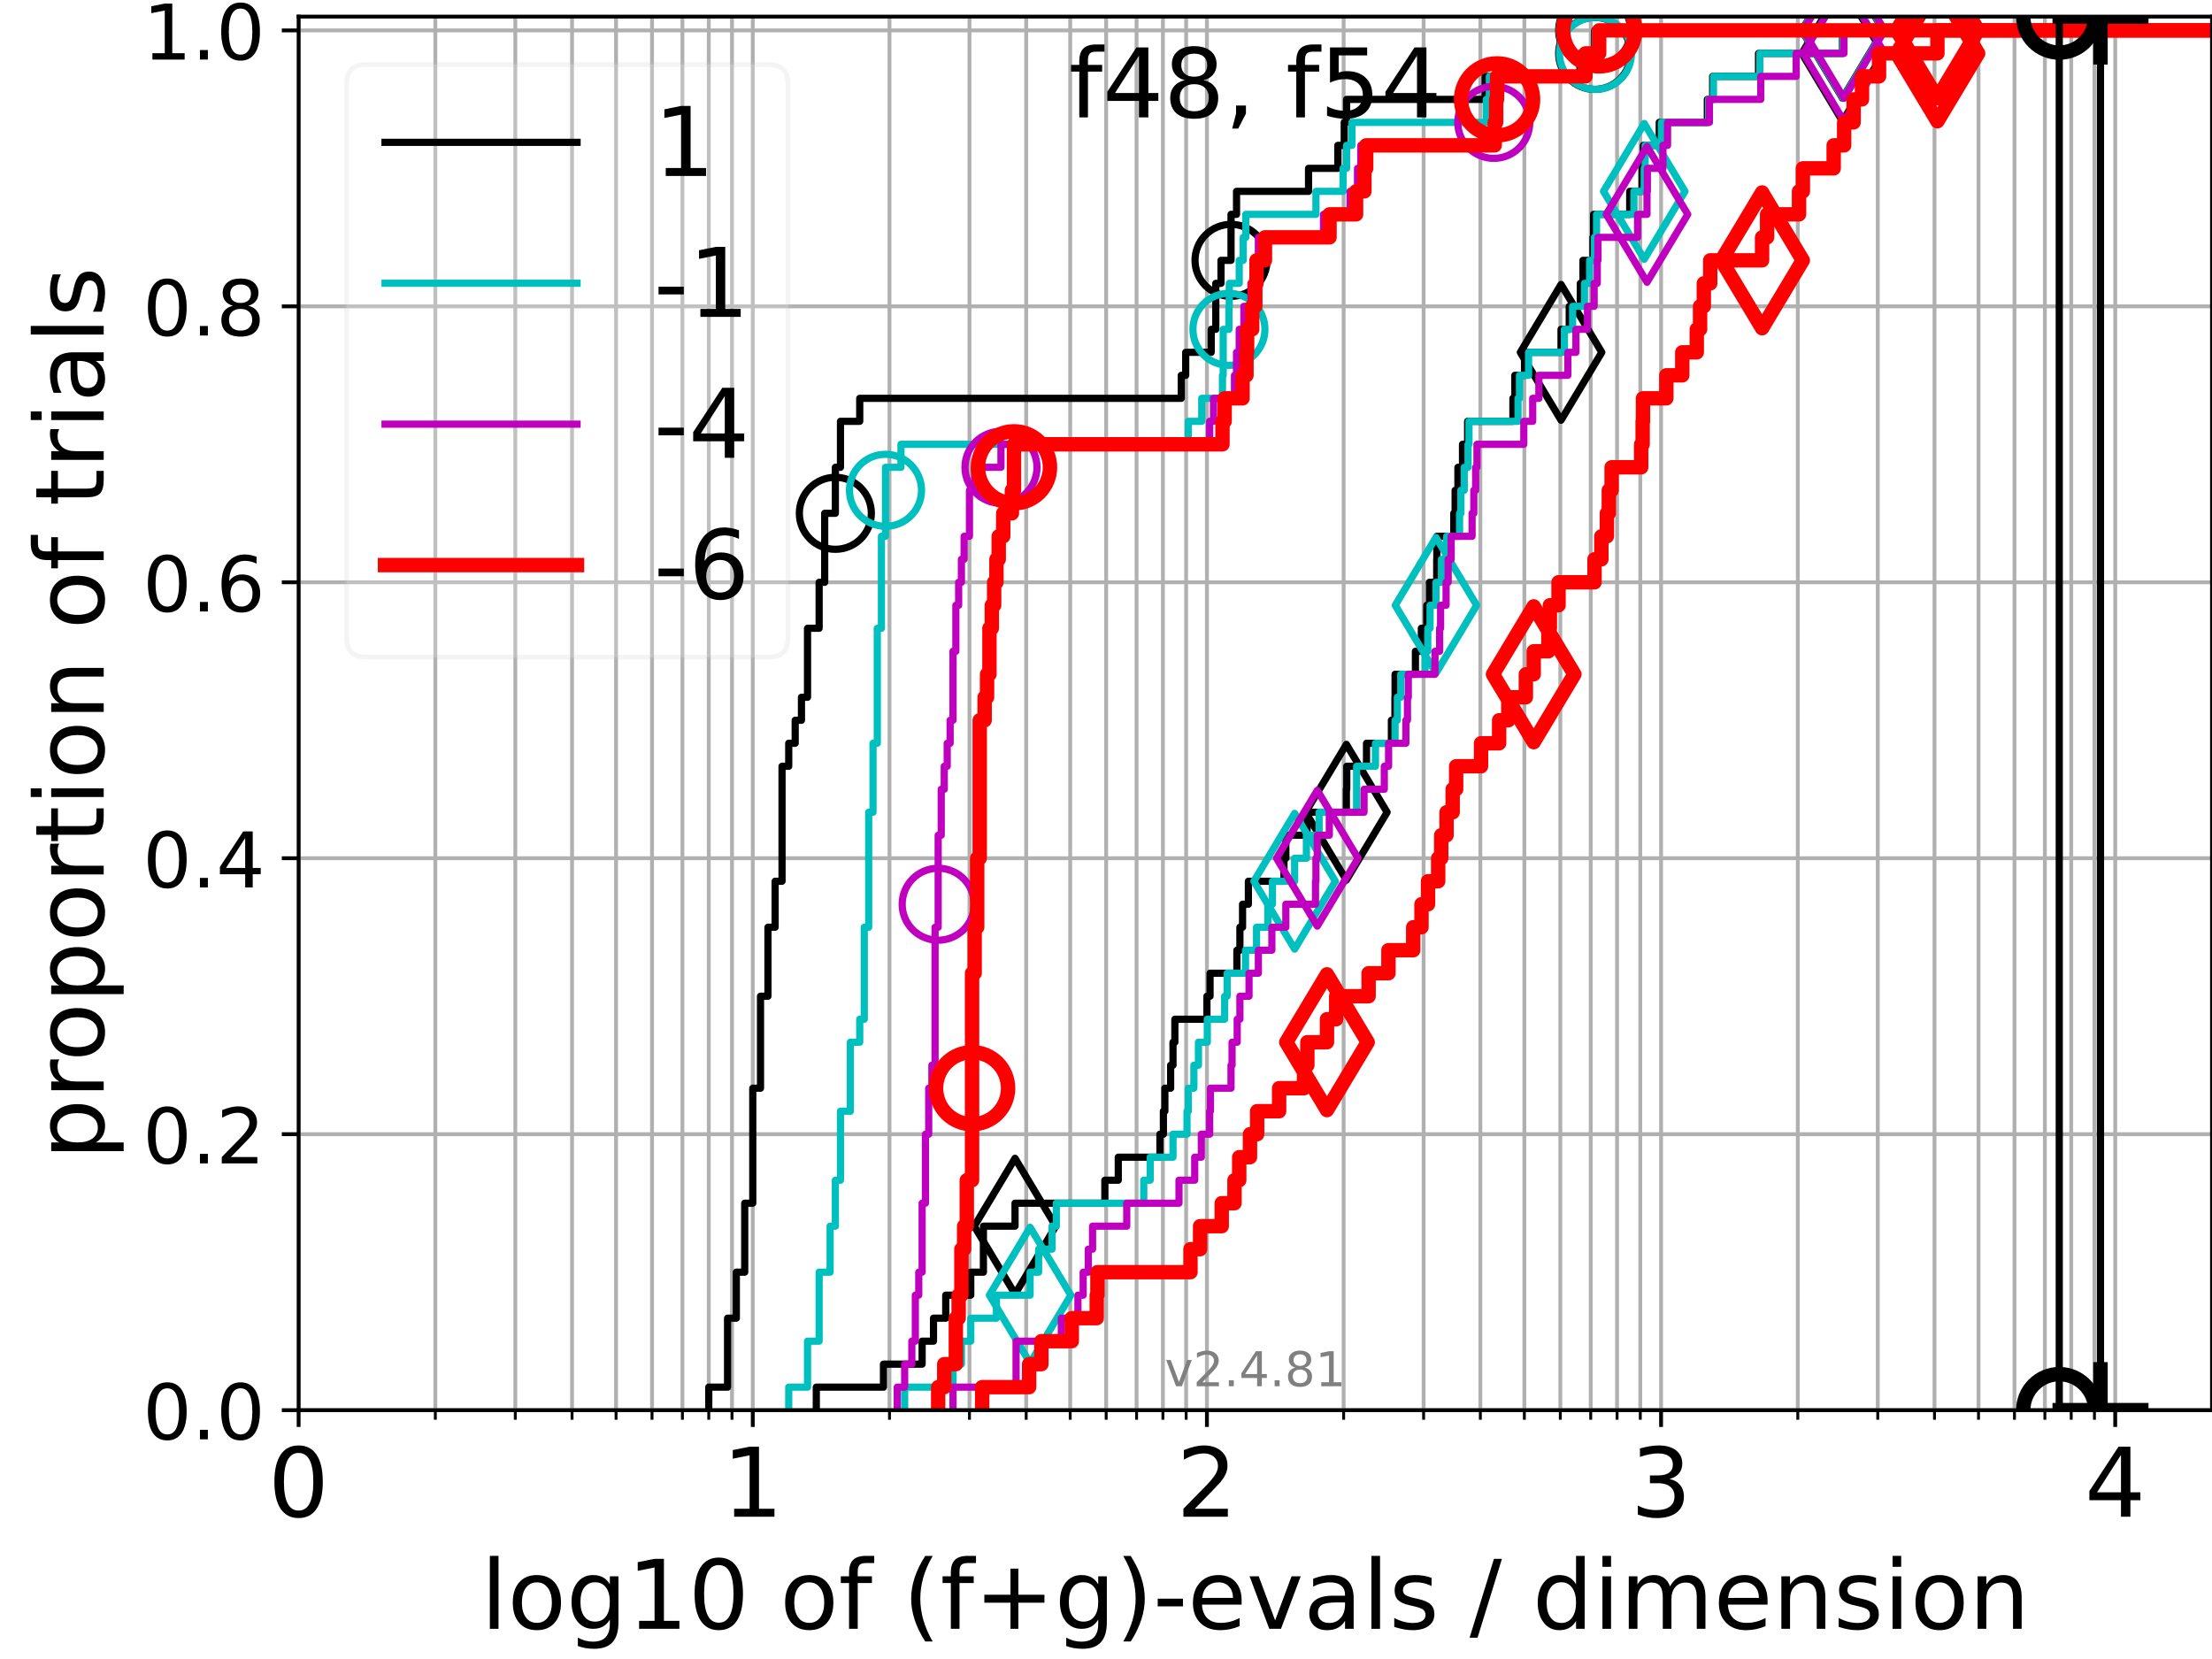 <?xml version="1.0" encoding="utf-8" standalone="no"?>
<!DOCTYPE svg PUBLIC "-//W3C//DTD SVG 1.1//EN"
  "http://www.w3.org/Graphics/SVG/1.1/DTD/svg11.dtd">
<!-- Created with matplotlib (https://matplotlib.org/) -->
<svg height="345.6pt" version="1.1" viewBox="0 0 460.8 345.6" width="460.8pt" xmlns="http://www.w3.org/2000/svg" xmlns:xlink="http://www.w3.org/1999/xlink">
 <defs>
  <style type="text/css">*{stroke-linecap:butt;stroke-linejoin:round;}</style>
 </defs>
 <g id="figure_1">
  <g id="patch_1">
   <path d="M 0 345.6 
L 460.8 345.6 
L 460.8 0 
L 0 0 
z
" style="fill:#ffffff;"/>
  </g>
  <g id="axes_1">
   <g id="patch_2">
    <path d="M 62.208 293.76 
L 460.8 293.76 
L 460.8 3.456 
L 62.208 3.456 
z
" style="fill:#ffffff;"/>
   </g>
   <g id="matplotlib.axis_1">
    <g id="xtick_1">
     <g id="line2d_1">
      <path clip-path="url(#pfe4fe75fa2)" d="M 62.208 293.76 
L 62.208 3.456 
" style="fill:none;stroke:#b0b0b0;stroke-linecap:square;stroke-width:0.8;"/>
     </g>
     <g id="line2d_2">
      <defs>
       <path d="M 0 0 
L 0 3.5 
" id="m39723aaf66" style="stroke:#000000;stroke-width:0.8;"/>
      </defs>
      <g>
       <use style="stroke:#000000;stroke-width:0.8;" x="62.208" xlink:href="#m39723aaf66" y="293.76"/>
      </g>
     </g>
     <g id="text_1">
      <!-- 0 -->
      <g transform="translate(55.846 315.957)scale(0.2 -0.2)">
       <defs>
        <path d="M 31.781 66.406 
Q 24.172 66.406 20.328 58.906 
Q 16.5 51.422 16.5 36.375 
Q 16.5 21.391 20.328 13.891 
Q 24.172 6.391 31.781 6.391 
Q 39.453 6.391 43.281 13.891 
Q 47.125 21.391 47.125 36.375 
Q 47.125 51.422 43.281 58.906 
Q 39.453 66.406 31.781 66.406 
z
M 31.781 74.219 
Q 44.047 74.219 50.516 64.516 
Q 56.984 54.828 56.984 36.375 
Q 56.984 17.969 50.516 8.266 
Q 44.047 -1.422 31.781 -1.422 
Q 19.531 -1.422 13.062 8.266 
Q 6.594 17.969 6.594 36.375 
Q 6.594 54.828 13.062 64.516 
Q 19.531 74.219 31.781 74.219 
z
" id="DejaVuSans-48"/>
       </defs>
       <use xlink:href="#DejaVuSans-48"/>
      </g>
     </g>
    </g>
    <g id="xtick_2">
     <g id="line2d_3">
      <path clip-path="url(#pfe4fe75fa2)" d="M 156.816 293.76 
L 156.816 3.456 
" style="fill:none;stroke:#b0b0b0;stroke-linecap:square;stroke-width:0.8;"/>
     </g>
     <g id="line2d_4">
      <g>
       <use style="stroke:#000000;stroke-width:0.8;" x="156.816" xlink:href="#m39723aaf66" y="293.76"/>
      </g>
     </g>
     <g id="text_2">
      <!-- 1 -->
      <g transform="translate(150.454 315.957)scale(0.2 -0.2)">
       <defs>
        <path d="M 12.406 8.297 
L 28.516 8.297 
L 28.516 63.922 
L 10.984 60.406 
L 10.984 69.391 
L 28.422 72.906 
L 38.281 72.906 
L 38.281 8.297 
L 54.391 8.297 
L 54.391 0 
L 12.406 0 
z
" id="DejaVuSans-49"/>
       </defs>
       <use xlink:href="#DejaVuSans-49"/>
      </g>
     </g>
    </g>
    <g id="xtick_3">
     <g id="line2d_5">
      <path clip-path="url(#pfe4fe75fa2)" d="M 251.424 293.76 
L 251.424 3.456 
" style="fill:none;stroke:#b0b0b0;stroke-linecap:square;stroke-width:0.8;"/>
     </g>
     <g id="line2d_6">
      <g>
       <use style="stroke:#000000;stroke-width:0.8;" x="251.424" xlink:href="#m39723aaf66" y="293.76"/>
      </g>
     </g>
     <g id="text_3">
      <!-- 2 -->
      <g transform="translate(245.062 315.957)scale(0.2 -0.2)">
       <defs>
        <path d="M 19.188 8.297 
L 53.609 8.297 
L 53.609 0 
L 7.328 0 
L 7.328 8.297 
Q 12.938 14.109 22.625 23.891 
Q 32.328 33.688 34.812 36.531 
Q 39.547 41.844 41.422 45.531 
Q 43.312 49.219 43.312 52.781 
Q 43.312 58.594 39.234 62.25 
Q 35.156 65.922 28.609 65.922 
Q 23.969 65.922 18.812 64.312 
Q 13.672 62.703 7.812 59.422 
L 7.812 69.391 
Q 13.766 71.781 18.938 73 
Q 24.125 74.219 28.422 74.219 
Q 39.75 74.219 46.484 68.547 
Q 53.219 62.891 53.219 53.422 
Q 53.219 48.922 51.531 44.891 
Q 49.859 40.875 45.406 35.406 
Q 44.188 33.984 37.641 27.219 
Q 31.109 20.453 19.188 8.297 
z
" id="DejaVuSans-50"/>
       </defs>
       <use xlink:href="#DejaVuSans-50"/>
      </g>
     </g>
    </g>
    <g id="xtick_4">
     <g id="line2d_7">
      <path clip-path="url(#pfe4fe75fa2)" d="M 346.032 293.76 
L 346.032 3.456 
" style="fill:none;stroke:#b0b0b0;stroke-linecap:square;stroke-width:0.8;"/>
     </g>
     <g id="line2d_8">
      <g>
       <use style="stroke:#000000;stroke-width:0.8;" x="346.032" xlink:href="#m39723aaf66" y="293.76"/>
      </g>
     </g>
     <g id="text_4">
      <!-- 3 -->
      <g transform="translate(339.67 315.957)scale(0.2 -0.2)">
       <defs>
        <path d="M 40.578 39.312 
Q 47.656 37.797 51.625 33 
Q 55.609 28.219 55.609 21.188 
Q 55.609 10.406 48.188 4.484 
Q 40.766 -1.422 27.094 -1.422 
Q 22.516 -1.422 17.656 -0.516 
Q 12.797 0.391 7.625 2.203 
L 7.625 11.719 
Q 11.719 9.328 16.594 8.109 
Q 21.484 6.891 26.812 6.891 
Q 36.078 6.891 40.938 10.547 
Q 45.797 14.203 45.797 21.188 
Q 45.797 27.641 41.281 31.266 
Q 36.766 34.906 28.719 34.906 
L 20.219 34.906 
L 20.219 43.016 
L 29.109 43.016 
Q 36.375 43.016 40.234 45.922 
Q 44.094 48.828 44.094 54.297 
Q 44.094 59.906 40.109 62.906 
Q 36.141 65.922 28.719 65.922 
Q 24.656 65.922 20.016 65.031 
Q 15.375 64.156 9.812 62.312 
L 9.812 71.094 
Q 15.438 72.656 20.344 73.438 
Q 25.25 74.219 29.594 74.219 
Q 40.828 74.219 47.359 69.109 
Q 53.906 64.016 53.906 55.328 
Q 53.906 49.266 50.438 45.094 
Q 46.969 40.922 40.578 39.312 
z
" id="DejaVuSans-51"/>
       </defs>
       <use xlink:href="#DejaVuSans-51"/>
      </g>
     </g>
    </g>
    <g id="xtick_5">
     <g id="line2d_9">
      <path clip-path="url(#pfe4fe75fa2)" d="M 440.64 293.76 
L 440.64 3.456 
" style="fill:none;stroke:#b0b0b0;stroke-linecap:square;stroke-width:0.8;"/>
     </g>
     <g id="line2d_10">
      <g>
       <use style="stroke:#000000;stroke-width:0.8;" x="440.64" xlink:href="#m39723aaf66" y="293.76"/>
      </g>
     </g>
     <g id="text_5">
      <!-- 4 -->
      <g transform="translate(434.278 315.957)scale(0.2 -0.2)">
       <defs>
        <path d="M 37.797 64.312 
L 12.891 25.391 
L 37.797 25.391 
z
M 35.203 72.906 
L 47.609 72.906 
L 47.609 25.391 
L 58.016 25.391 
L 58.016 17.188 
L 47.609 17.188 
L 47.609 0 
L 37.797 0 
L 37.797 17.188 
L 4.891 17.188 
L 4.891 26.703 
z
" id="DejaVuSans-52"/>
       </defs>
       <use xlink:href="#DejaVuSans-52"/>
      </g>
     </g>
    </g>
    <g id="xtick_6">
     <g id="line2d_11">
      <path clip-path="url(#pfe4fe75fa2)" d="M 90.688 293.76 
L 90.688 3.456 
" style="fill:none;stroke:#b0b0b0;stroke-linecap:square;stroke-width:0.8;"/>
     </g>
     <g id="line2d_12">
      <defs>
       <path d="M 0 0 
L 0 2 
" id="m53ca485afc" style="stroke:#000000;stroke-width:0.6;"/>
      </defs>
      <g>
       <use style="stroke:#000000;stroke-width:0.6;" x="90.688" xlink:href="#m53ca485afc" y="293.76"/>
      </g>
     </g>
    </g>
    <g id="xtick_7">
     <g id="line2d_13">
      <path clip-path="url(#pfe4fe75fa2)" d="M 107.347 293.76 
L 107.347 3.456 
" style="fill:none;stroke:#b0b0b0;stroke-linecap:square;stroke-width:0.8;"/>
     </g>
     <g id="line2d_14">
      <g>
       <use style="stroke:#000000;stroke-width:0.6;" x="107.347" xlink:href="#m53ca485afc" y="293.76"/>
      </g>
     </g>
    </g>
    <g id="xtick_8">
     <g id="line2d_15">
      <path clip-path="url(#pfe4fe75fa2)" d="M 119.168 293.76 
L 119.168 3.456 
" style="fill:none;stroke:#b0b0b0;stroke-linecap:square;stroke-width:0.8;"/>
     </g>
     <g id="line2d_16">
      <g>
       <use style="stroke:#000000;stroke-width:0.6;" x="119.168" xlink:href="#m53ca485afc" y="293.76"/>
      </g>
     </g>
    </g>
    <g id="xtick_9">
     <g id="line2d_17">
      <path clip-path="url(#pfe4fe75fa2)" d="M 128.336 293.76 
L 128.336 3.456 
" style="fill:none;stroke:#b0b0b0;stroke-linecap:square;stroke-width:0.8;"/>
     </g>
     <g id="line2d_18">
      <g>
       <use style="stroke:#000000;stroke-width:0.6;" x="128.336" xlink:href="#m53ca485afc" y="293.76"/>
      </g>
     </g>
    </g>
    <g id="xtick_10">
     <g id="line2d_19">
      <path clip-path="url(#pfe4fe75fa2)" d="M 135.827 293.76 
L 135.827 3.456 
" style="fill:none;stroke:#b0b0b0;stroke-linecap:square;stroke-width:0.8;"/>
     </g>
     <g id="line2d_20">
      <g>
       <use style="stroke:#000000;stroke-width:0.6;" x="135.827" xlink:href="#m53ca485afc" y="293.76"/>
      </g>
     </g>
    </g>
    <g id="xtick_11">
     <g id="line2d_21">
      <path clip-path="url(#pfe4fe75fa2)" d="M 142.161 293.76 
L 142.161 3.456 
" style="fill:none;stroke:#b0b0b0;stroke-linecap:square;stroke-width:0.8;"/>
     </g>
     <g id="line2d_22">
      <g>
       <use style="stroke:#000000;stroke-width:0.6;" x="142.161" xlink:href="#m53ca485afc" y="293.76"/>
      </g>
     </g>
    </g>
    <g id="xtick_12">
     <g id="line2d_23">
      <path clip-path="url(#pfe4fe75fa2)" d="M 147.648 293.76 
L 147.648 3.456 
" style="fill:none;stroke:#b0b0b0;stroke-linecap:square;stroke-width:0.8;"/>
     </g>
     <g id="line2d_24">
      <g>
       <use style="stroke:#000000;stroke-width:0.6;" x="147.648" xlink:href="#m53ca485afc" y="293.76"/>
      </g>
     </g>
    </g>
    <g id="xtick_13">
     <g id="line2d_25">
      <path clip-path="url(#pfe4fe75fa2)" d="M 152.487 293.76 
L 152.487 3.456 
" style="fill:none;stroke:#b0b0b0;stroke-linecap:square;stroke-width:0.8;"/>
     </g>
     <g id="line2d_26">
      <g>
       <use style="stroke:#000000;stroke-width:0.6;" x="152.487" xlink:href="#m53ca485afc" y="293.76"/>
      </g>
     </g>
    </g>
    <g id="xtick_14">
     <g id="line2d_27">
      <path clip-path="url(#pfe4fe75fa2)" d="M 185.296 293.76 
L 185.296 3.456 
" style="fill:none;stroke:#b0b0b0;stroke-linecap:square;stroke-width:0.8;"/>
     </g>
     <g id="line2d_28">
      <g>
       <use style="stroke:#000000;stroke-width:0.6;" x="185.296" xlink:href="#m53ca485afc" y="293.76"/>
      </g>
     </g>
    </g>
    <g id="xtick_15">
     <g id="line2d_29">
      <path clip-path="url(#pfe4fe75fa2)" d="M 201.956 293.76 
L 201.956 3.456 
" style="fill:none;stroke:#b0b0b0;stroke-linecap:square;stroke-width:0.8;"/>
     </g>
     <g id="line2d_30">
      <g>
       <use style="stroke:#000000;stroke-width:0.6;" x="201.956" xlink:href="#m53ca485afc" y="293.76"/>
      </g>
     </g>
    </g>
    <g id="xtick_16">
     <g id="line2d_31">
      <path clip-path="url(#pfe4fe75fa2)" d="M 213.776 293.76 
L 213.776 3.456 
" style="fill:none;stroke:#b0b0b0;stroke-linecap:square;stroke-width:0.8;"/>
     </g>
     <g id="line2d_32">
      <g>
       <use style="stroke:#000000;stroke-width:0.6;" x="213.776" xlink:href="#m53ca485afc" y="293.76"/>
      </g>
     </g>
    </g>
    <g id="xtick_17">
     <g id="line2d_33">
      <path clip-path="url(#pfe4fe75fa2)" d="M 222.944 293.76 
L 222.944 3.456 
" style="fill:none;stroke:#b0b0b0;stroke-linecap:square;stroke-width:0.8;"/>
     </g>
     <g id="line2d_34">
      <g>
       <use style="stroke:#000000;stroke-width:0.6;" x="222.944" xlink:href="#m53ca485afc" y="293.76"/>
      </g>
     </g>
    </g>
    <g id="xtick_18">
     <g id="line2d_35">
      <path clip-path="url(#pfe4fe75fa2)" d="M 230.435 293.76 
L 230.435 3.456 
" style="fill:none;stroke:#b0b0b0;stroke-linecap:square;stroke-width:0.8;"/>
     </g>
     <g id="line2d_36">
      <g>
       <use style="stroke:#000000;stroke-width:0.6;" x="230.435" xlink:href="#m53ca485afc" y="293.76"/>
      </g>
     </g>
    </g>
    <g id="xtick_19">
     <g id="line2d_37">
      <path clip-path="url(#pfe4fe75fa2)" d="M 236.769 293.76 
L 236.769 3.456 
" style="fill:none;stroke:#b0b0b0;stroke-linecap:square;stroke-width:0.8;"/>
     </g>
     <g id="line2d_38">
      <g>
       <use style="stroke:#000000;stroke-width:0.6;" x="236.769" xlink:href="#m53ca485afc" y="293.76"/>
      </g>
     </g>
    </g>
    <g id="xtick_20">
     <g id="line2d_39">
      <path clip-path="url(#pfe4fe75fa2)" d="M 242.256 293.76 
L 242.256 3.456 
" style="fill:none;stroke:#b0b0b0;stroke-linecap:square;stroke-width:0.8;"/>
     </g>
     <g id="line2d_40">
      <g>
       <use style="stroke:#000000;stroke-width:0.6;" x="242.256" xlink:href="#m53ca485afc" y="293.76"/>
      </g>
     </g>
    </g>
    <g id="xtick_21">
     <g id="line2d_41">
      <path clip-path="url(#pfe4fe75fa2)" d="M 247.095 293.76 
L 247.095 3.456 
" style="fill:none;stroke:#b0b0b0;stroke-linecap:square;stroke-width:0.8;"/>
     </g>
     <g id="line2d_42">
      <g>
       <use style="stroke:#000000;stroke-width:0.6;" x="247.095" xlink:href="#m53ca485afc" y="293.76"/>
      </g>
     </g>
    </g>
    <g id="xtick_22">
     <g id="line2d_43">
      <path clip-path="url(#pfe4fe75fa2)" d="M 279.904 293.76 
L 279.904 3.456 
" style="fill:none;stroke:#b0b0b0;stroke-linecap:square;stroke-width:0.8;"/>
     </g>
     <g id="line2d_44">
      <g>
       <use style="stroke:#000000;stroke-width:0.6;" x="279.904" xlink:href="#m53ca485afc" y="293.76"/>
      </g>
     </g>
    </g>
    <g id="xtick_23">
     <g id="line2d_45">
      <path clip-path="url(#pfe4fe75fa2)" d="M 296.564 293.76 
L 296.564 3.456 
" style="fill:none;stroke:#b0b0b0;stroke-linecap:square;stroke-width:0.8;"/>
     </g>
     <g id="line2d_46">
      <g>
       <use style="stroke:#000000;stroke-width:0.6;" x="296.564" xlink:href="#m53ca485afc" y="293.76"/>
      </g>
     </g>
    </g>
    <g id="xtick_24">
     <g id="line2d_47">
      <path clip-path="url(#pfe4fe75fa2)" d="M 308.384 293.76 
L 308.384 3.456 
" style="fill:none;stroke:#b0b0b0;stroke-linecap:square;stroke-width:0.8;"/>
     </g>
     <g id="line2d_48">
      <g>
       <use style="stroke:#000000;stroke-width:0.6;" x="308.384" xlink:href="#m53ca485afc" y="293.76"/>
      </g>
     </g>
    </g>
    <g id="xtick_25">
     <g id="line2d_49">
      <path clip-path="url(#pfe4fe75fa2)" d="M 317.552 293.76 
L 317.552 3.456 
" style="fill:none;stroke:#b0b0b0;stroke-linecap:square;stroke-width:0.8;"/>
     </g>
     <g id="line2d_50">
      <g>
       <use style="stroke:#000000;stroke-width:0.6;" x="317.552" xlink:href="#m53ca485afc" y="293.76"/>
      </g>
     </g>
    </g>
    <g id="xtick_26">
     <g id="line2d_51">
      <path clip-path="url(#pfe4fe75fa2)" d="M 325.043 293.76 
L 325.043 3.456 
" style="fill:none;stroke:#b0b0b0;stroke-linecap:square;stroke-width:0.8;"/>
     </g>
     <g id="line2d_52">
      <g>
       <use style="stroke:#000000;stroke-width:0.6;" x="325.043" xlink:href="#m53ca485afc" y="293.76"/>
      </g>
     </g>
    </g>
    <g id="xtick_27">
     <g id="line2d_53">
      <path clip-path="url(#pfe4fe75fa2)" d="M 331.377 293.76 
L 331.377 3.456 
" style="fill:none;stroke:#b0b0b0;stroke-linecap:square;stroke-width:0.8;"/>
     </g>
     <g id="line2d_54">
      <g>
       <use style="stroke:#000000;stroke-width:0.6;" x="331.377" xlink:href="#m53ca485afc" y="293.76"/>
      </g>
     </g>
    </g>
    <g id="xtick_28">
     <g id="line2d_55">
      <path clip-path="url(#pfe4fe75fa2)" d="M 336.864 293.76 
L 336.864 3.456 
" style="fill:none;stroke:#b0b0b0;stroke-linecap:square;stroke-width:0.8;"/>
     </g>
     <g id="line2d_56">
      <g>
       <use style="stroke:#000000;stroke-width:0.6;" x="336.864" xlink:href="#m53ca485afc" y="293.76"/>
      </g>
     </g>
    </g>
    <g id="xtick_29">
     <g id="line2d_57">
      <path clip-path="url(#pfe4fe75fa2)" d="M 341.703 293.76 
L 341.703 3.456 
" style="fill:none;stroke:#b0b0b0;stroke-linecap:square;stroke-width:0.8;"/>
     </g>
     <g id="line2d_58">
      <g>
       <use style="stroke:#000000;stroke-width:0.6;" x="341.703" xlink:href="#m53ca485afc" y="293.76"/>
      </g>
     </g>
    </g>
    <g id="xtick_30">
     <g id="line2d_59">
      <path clip-path="url(#pfe4fe75fa2)" d="M 374.512 293.76 
L 374.512 3.456 
" style="fill:none;stroke:#b0b0b0;stroke-linecap:square;stroke-width:0.8;"/>
     </g>
     <g id="line2d_60">
      <g>
       <use style="stroke:#000000;stroke-width:0.6;" x="374.512" xlink:href="#m53ca485afc" y="293.76"/>
      </g>
     </g>
    </g>
    <g id="xtick_31">
     <g id="line2d_61">
      <path clip-path="url(#pfe4fe75fa2)" d="M 391.172 293.76 
L 391.172 3.456 
" style="fill:none;stroke:#b0b0b0;stroke-linecap:square;stroke-width:0.8;"/>
     </g>
     <g id="line2d_62">
      <g>
       <use style="stroke:#000000;stroke-width:0.6;" x="391.172" xlink:href="#m53ca485afc" y="293.76"/>
      </g>
     </g>
    </g>
    <g id="xtick_32">
     <g id="line2d_63">
      <path clip-path="url(#pfe4fe75fa2)" d="M 402.992 293.76 
L 402.992 3.456 
" style="fill:none;stroke:#b0b0b0;stroke-linecap:square;stroke-width:0.8;"/>
     </g>
     <g id="line2d_64">
      <g>
       <use style="stroke:#000000;stroke-width:0.6;" x="402.992" xlink:href="#m53ca485afc" y="293.76"/>
      </g>
     </g>
    </g>
    <g id="xtick_33">
     <g id="line2d_65">
      <path clip-path="url(#pfe4fe75fa2)" d="M 412.16 293.76 
L 412.16 3.456 
" style="fill:none;stroke:#b0b0b0;stroke-linecap:square;stroke-width:0.8;"/>
     </g>
     <g id="line2d_66">
      <g>
       <use style="stroke:#000000;stroke-width:0.6;" x="412.16" xlink:href="#m53ca485afc" y="293.76"/>
      </g>
     </g>
    </g>
    <g id="xtick_34">
     <g id="line2d_67">
      <path clip-path="url(#pfe4fe75fa2)" d="M 419.651 293.76 
L 419.651 3.456 
" style="fill:none;stroke:#b0b0b0;stroke-linecap:square;stroke-width:0.8;"/>
     </g>
     <g id="line2d_68">
      <g>
       <use style="stroke:#000000;stroke-width:0.6;" x="419.651" xlink:href="#m53ca485afc" y="293.76"/>
      </g>
     </g>
    </g>
    <g id="xtick_35">
     <g id="line2d_69">
      <path clip-path="url(#pfe4fe75fa2)" d="M 425.985 293.76 
L 425.985 3.456 
" style="fill:none;stroke:#b0b0b0;stroke-linecap:square;stroke-width:0.8;"/>
     </g>
     <g id="line2d_70">
      <g>
       <use style="stroke:#000000;stroke-width:0.6;" x="425.985" xlink:href="#m53ca485afc" y="293.76"/>
      </g>
     </g>
    </g>
    <g id="xtick_36">
     <g id="line2d_71">
      <path clip-path="url(#pfe4fe75fa2)" d="M 431.472 293.76 
L 431.472 3.456 
" style="fill:none;stroke:#b0b0b0;stroke-linecap:square;stroke-width:0.8;"/>
     </g>
     <g id="line2d_72">
      <g>
       <use style="stroke:#000000;stroke-width:0.6;" x="431.472" xlink:href="#m53ca485afc" y="293.76"/>
      </g>
     </g>
    </g>
    <g id="xtick_37">
     <g id="line2d_73">
      <path clip-path="url(#pfe4fe75fa2)" d="M 436.311 293.76 
L 436.311 3.456 
" style="fill:none;stroke:#b0b0b0;stroke-linecap:square;stroke-width:0.8;"/>
     </g>
     <g id="line2d_74">
      <g>
       <use style="stroke:#000000;stroke-width:0.6;" x="436.311" xlink:href="#m53ca485afc" y="293.76"/>
      </g>
     </g>
    </g>
    <g id="text_6">
     <!-- log10 of (f+g)-evals / dimension -->
     <g transform="translate(100.165 339.313)scale(0.2 -0.2)">
      <defs>
       <path d="M 9.422 75.984 
L 18.406 75.984 
L 18.406 0 
L 9.422 0 
z
" id="DejaVuSans-108"/>
       <path d="M 30.609 48.391 
Q 23.391 48.391 19.188 42.75 
Q 14.984 37.109 14.984 27.297 
Q 14.984 17.484 19.156 11.844 
Q 23.344 6.203 30.609 6.203 
Q 37.797 6.203 41.984 11.859 
Q 46.188 17.531 46.188 27.297 
Q 46.188 37.016 41.984 42.703 
Q 37.797 48.391 30.609 48.391 
z
M 30.609 56 
Q 42.328 56 49.016 48.375 
Q 55.719 40.766 55.719 27.297 
Q 55.719 13.875 49.016 6.219 
Q 42.328 -1.422 30.609 -1.422 
Q 18.844 -1.422 12.172 6.219 
Q 5.516 13.875 5.516 27.297 
Q 5.516 40.766 12.172 48.375 
Q 18.844 56 30.609 56 
z
" id="DejaVuSans-111"/>
       <path d="M 45.406 27.984 
Q 45.406 37.75 41.375 43.109 
Q 37.359 48.484 30.078 48.484 
Q 22.859 48.484 18.828 43.109 
Q 14.797 37.75 14.797 27.984 
Q 14.797 18.266 18.828 12.891 
Q 22.859 7.516 30.078 7.516 
Q 37.359 7.516 41.375 12.891 
Q 45.406 18.266 45.406 27.984 
z
M 54.391 6.781 
Q 54.391 -7.172 48.188 -13.984 
Q 42 -20.797 29.203 -20.797 
Q 24.469 -20.797 20.266 -20.094 
Q 16.062 -19.391 12.109 -17.922 
L 12.109 -9.188 
Q 16.062 -11.328 19.922 -12.344 
Q 23.781 -13.375 27.781 -13.375 
Q 36.625 -13.375 41.016 -8.766 
Q 45.406 -4.156 45.406 5.172 
L 45.406 9.625 
Q 42.625 4.781 38.281 2.391 
Q 33.938 0 27.875 0 
Q 17.828 0 11.672 7.656 
Q 5.516 15.328 5.516 27.984 
Q 5.516 40.672 11.672 48.328 
Q 17.828 56 27.875 56 
Q 33.938 56 38.281 53.609 
Q 42.625 51.219 45.406 46.391 
L 45.406 54.688 
L 54.391 54.688 
z
" id="DejaVuSans-103"/>
       <path id="DejaVuSans-32"/>
       <path d="M 37.109 75.984 
L 37.109 68.5 
L 28.516 68.5 
Q 23.688 68.5 21.797 66.547 
Q 19.922 64.594 19.922 59.516 
L 19.922 54.688 
L 34.719 54.688 
L 34.719 47.703 
L 19.922 47.703 
L 19.922 0 
L 10.891 0 
L 10.891 47.703 
L 2.297 47.703 
L 2.297 54.688 
L 10.891 54.688 
L 10.891 58.5 
Q 10.891 67.625 15.141 71.797 
Q 19.391 75.984 28.609 75.984 
z
" id="DejaVuSans-102"/>
       <path d="M 31 75.875 
Q 24.469 64.656 21.281 53.656 
Q 18.109 42.672 18.109 31.391 
Q 18.109 20.125 21.312 9.062 
Q 24.516 -2 31 -13.188 
L 23.188 -13.188 
Q 15.875 -1.703 12.234 9.375 
Q 8.594 20.453 8.594 31.391 
Q 8.594 42.281 12.203 53.312 
Q 15.828 64.359 23.188 75.875 
z
" id="DejaVuSans-40"/>
       <path d="M 46 62.703 
L 46 35.5 
L 73.188 35.5 
L 73.188 27.203 
L 46 27.203 
L 46 0 
L 37.797 0 
L 37.797 27.203 
L 10.594 27.203 
L 10.594 35.5 
L 37.797 35.5 
L 37.797 62.703 
z
" id="DejaVuSans-43"/>
       <path d="M 8.016 75.875 
L 15.828 75.875 
Q 23.141 64.359 26.781 53.312 
Q 30.422 42.281 30.422 31.391 
Q 30.422 20.453 26.781 9.375 
Q 23.141 -1.703 15.828 -13.188 
L 8.016 -13.188 
Q 14.5 -2 17.703 9.062 
Q 20.906 20.125 20.906 31.391 
Q 20.906 42.672 17.703 53.656 
Q 14.5 64.656 8.016 75.875 
z
" id="DejaVuSans-41"/>
       <path d="M 4.891 31.391 
L 31.203 31.391 
L 31.203 23.391 
L 4.891 23.391 
z
" id="DejaVuSans-45"/>
       <path d="M 56.203 29.594 
L 56.203 25.203 
L 14.891 25.203 
Q 15.484 15.922 20.484 11.062 
Q 25.484 6.203 34.422 6.203 
Q 39.594 6.203 44.453 7.469 
Q 49.312 8.734 54.109 11.281 
L 54.109 2.781 
Q 49.266 0.734 44.188 -0.344 
Q 39.109 -1.422 33.891 -1.422 
Q 20.797 -1.422 13.156 6.188 
Q 5.516 13.812 5.516 26.812 
Q 5.516 40.234 12.766 48.109 
Q 20.016 56 32.328 56 
Q 43.359 56 49.781 48.891 
Q 56.203 41.797 56.203 29.594 
z
M 47.219 32.234 
Q 47.125 39.594 43.094 43.984 
Q 39.062 48.391 32.422 48.391 
Q 24.906 48.391 20.391 44.141 
Q 15.875 39.891 15.188 32.172 
z
" id="DejaVuSans-101"/>
       <path d="M 2.984 54.688 
L 12.5 54.688 
L 29.594 8.797 
L 46.688 54.688 
L 56.203 54.688 
L 35.688 0 
L 23.484 0 
z
" id="DejaVuSans-118"/>
       <path d="M 34.281 27.484 
Q 23.391 27.484 19.188 25 
Q 14.984 22.516 14.984 16.5 
Q 14.984 11.719 18.141 8.906 
Q 21.297 6.109 26.703 6.109 
Q 34.188 6.109 38.703 11.406 
Q 43.219 16.703 43.219 25.484 
L 43.219 27.484 
z
M 52.203 31.203 
L 52.203 0 
L 43.219 0 
L 43.219 8.297 
Q 40.141 3.328 35.547 0.953 
Q 30.953 -1.422 24.312 -1.422 
Q 15.922 -1.422 10.953 3.297 
Q 6 8.016 6 15.922 
Q 6 25.141 12.172 29.828 
Q 18.359 34.516 30.609 34.516 
L 43.219 34.516 
L 43.219 35.406 
Q 43.219 41.609 39.141 45 
Q 35.062 48.391 27.688 48.391 
Q 23 48.391 18.547 47.266 
Q 14.109 46.141 10.016 43.891 
L 10.016 52.203 
Q 14.938 54.109 19.578 55.047 
Q 24.219 56 28.609 56 
Q 40.484 56 46.344 49.844 
Q 52.203 43.703 52.203 31.203 
z
" id="DejaVuSans-97"/>
       <path d="M 44.281 53.078 
L 44.281 44.578 
Q 40.484 46.531 36.375 47.5 
Q 32.281 48.484 27.875 48.484 
Q 21.188 48.484 17.844 46.438 
Q 14.5 44.391 14.5 40.281 
Q 14.5 37.156 16.891 35.375 
Q 19.281 33.594 26.516 31.984 
L 29.594 31.297 
Q 39.156 29.25 43.188 25.516 
Q 47.219 21.781 47.219 15.094 
Q 47.219 7.469 41.188 3.016 
Q 35.156 -1.422 24.609 -1.422 
Q 20.219 -1.422 15.453 -0.562 
Q 10.688 0.297 5.422 2 
L 5.422 11.281 
Q 10.406 8.688 15.234 7.391 
Q 20.062 6.109 24.812 6.109 
Q 31.156 6.109 34.562 8.281 
Q 37.984 10.453 37.984 14.406 
Q 37.984 18.062 35.516 20.016 
Q 33.062 21.969 24.703 23.781 
L 21.578 24.516 
Q 13.234 26.266 9.516 29.906 
Q 5.812 33.547 5.812 39.891 
Q 5.812 47.609 11.281 51.797 
Q 16.75 56 26.812 56 
Q 31.781 56 36.172 55.266 
Q 40.578 54.547 44.281 53.078 
z
" id="DejaVuSans-115"/>
       <path d="M 25.391 72.906 
L 33.688 72.906 
L 8.297 -9.281 
L 0 -9.281 
z
" id="DejaVuSans-47"/>
       <path d="M 45.406 46.391 
L 45.406 75.984 
L 54.391 75.984 
L 54.391 0 
L 45.406 0 
L 45.406 8.203 
Q 42.578 3.328 38.25 0.953 
Q 33.938 -1.422 27.875 -1.422 
Q 17.969 -1.422 11.734 6.484 
Q 5.516 14.406 5.516 27.297 
Q 5.516 40.188 11.734 48.094 
Q 17.969 56 27.875 56 
Q 33.938 56 38.25 53.625 
Q 42.578 51.266 45.406 46.391 
z
M 14.797 27.297 
Q 14.797 17.391 18.875 11.75 
Q 22.953 6.109 30.078 6.109 
Q 37.203 6.109 41.297 11.75 
Q 45.406 17.391 45.406 27.297 
Q 45.406 37.203 41.297 42.844 
Q 37.203 48.484 30.078 48.484 
Q 22.953 48.484 18.875 42.844 
Q 14.797 37.203 14.797 27.297 
z
" id="DejaVuSans-100"/>
       <path d="M 9.422 54.688 
L 18.406 54.688 
L 18.406 0 
L 9.422 0 
z
M 9.422 75.984 
L 18.406 75.984 
L 18.406 64.594 
L 9.422 64.594 
z
" id="DejaVuSans-105"/>
       <path d="M 52 44.188 
Q 55.375 50.25 60.062 53.125 
Q 64.75 56 71.094 56 
Q 79.641 56 84.281 50.016 
Q 88.922 44.047 88.922 33.016 
L 88.922 0 
L 79.891 0 
L 79.891 32.719 
Q 79.891 40.578 77.094 44.375 
Q 74.312 48.188 68.609 48.188 
Q 61.625 48.188 57.562 43.547 
Q 53.516 38.922 53.516 30.906 
L 53.516 0 
L 44.484 0 
L 44.484 32.719 
Q 44.484 40.625 41.703 44.406 
Q 38.922 48.188 33.109 48.188 
Q 26.219 48.188 22.156 43.531 
Q 18.109 38.875 18.109 30.906 
L 18.109 0 
L 9.078 0 
L 9.078 54.688 
L 18.109 54.688 
L 18.109 46.188 
Q 21.188 51.219 25.484 53.609 
Q 29.781 56 35.688 56 
Q 41.656 56 45.828 52.969 
Q 50 49.953 52 44.188 
z
" id="DejaVuSans-109"/>
       <path d="M 54.891 33.016 
L 54.891 0 
L 45.906 0 
L 45.906 32.719 
Q 45.906 40.484 42.875 44.328 
Q 39.844 48.188 33.797 48.188 
Q 26.516 48.188 22.312 43.547 
Q 18.109 38.922 18.109 30.906 
L 18.109 0 
L 9.078 0 
L 9.078 54.688 
L 18.109 54.688 
L 18.109 46.188 
Q 21.344 51.125 25.703 53.562 
Q 30.078 56 35.797 56 
Q 45.219 56 50.047 50.172 
Q 54.891 44.344 54.891 33.016 
z
" id="DejaVuSans-110"/>
      </defs>
      <use xlink:href="#DejaVuSans-108"/>
      <use x="27.783" xlink:href="#DejaVuSans-111"/>
      <use x="88.965" xlink:href="#DejaVuSans-103"/>
      <use x="152.441" xlink:href="#DejaVuSans-49"/>
      <use x="216.064" xlink:href="#DejaVuSans-48"/>
      <use x="279.688" xlink:href="#DejaVuSans-32"/>
      <use x="311.475" xlink:href="#DejaVuSans-111"/>
      <use x="372.656" xlink:href="#DejaVuSans-102"/>
      <use x="407.861" xlink:href="#DejaVuSans-32"/>
      <use x="439.648" xlink:href="#DejaVuSans-40"/>
      <use x="478.662" xlink:href="#DejaVuSans-102"/>
      <use x="513.867" xlink:href="#DejaVuSans-43"/>
      <use x="597.656" xlink:href="#DejaVuSans-103"/>
      <use x="661.133" xlink:href="#DejaVuSans-41"/>
      <use x="700.146" xlink:href="#DejaVuSans-45"/>
      <use x="736.23" xlink:href="#DejaVuSans-101"/>
      <use x="797.754" xlink:href="#DejaVuSans-118"/>
      <use x="856.934" xlink:href="#DejaVuSans-97"/>
      <use x="918.213" xlink:href="#DejaVuSans-108"/>
      <use x="945.996" xlink:href="#DejaVuSans-115"/>
      <use x="998.096" xlink:href="#DejaVuSans-32"/>
      <use x="1029.883" xlink:href="#DejaVuSans-47"/>
      <use x="1063.574" xlink:href="#DejaVuSans-32"/>
      <use x="1095.361" xlink:href="#DejaVuSans-100"/>
      <use x="1158.838" xlink:href="#DejaVuSans-105"/>
      <use x="1186.621" xlink:href="#DejaVuSans-109"/>
      <use x="1284.033" xlink:href="#DejaVuSans-101"/>
      <use x="1345.557" xlink:href="#DejaVuSans-110"/>
      <use x="1408.936" xlink:href="#DejaVuSans-115"/>
      <use x="1461.035" xlink:href="#DejaVuSans-105"/>
      <use x="1488.818" xlink:href="#DejaVuSans-111"/>
      <use x="1550" xlink:href="#DejaVuSans-110"/>
     </g>
    </g>
   </g>
   <g id="matplotlib.axis_2">
    <g id="ytick_1">
     <g id="line2d_75">
      <path clip-path="url(#pfe4fe75fa2)" d="M 62.208 293.76 
L 460.8 293.76 
" style="fill:none;stroke:#b0b0b0;stroke-linecap:square;stroke-width:0.8;"/>
     </g>
     <g id="line2d_76">
      <defs>
       <path d="M 0 0 
L -3.5 0 
" id="m92ac262c44" style="stroke:#000000;stroke-width:0.8;"/>
      </defs>
      <g>
       <use style="stroke:#000000;stroke-width:0.8;" x="62.208" xlink:href="#m92ac262c44" y="293.76"/>
      </g>
     </g>
     <g id="text_7">
      <!-- 0.0 -->
      <g transform="translate(29.763 299.839)scale(0.16 -0.16)">
       <defs>
        <path d="M 10.688 12.406 
L 21 12.406 
L 21 0 
L 10.688 0 
z
" id="DejaVuSans-46"/>
       </defs>
       <use xlink:href="#DejaVuSans-48"/>
       <use x="63.623" xlink:href="#DejaVuSans-46"/>
       <use x="95.41" xlink:href="#DejaVuSans-48"/>
      </g>
     </g>
    </g>
    <g id="ytick_2">
     <g id="line2d_77">
      <path clip-path="url(#pfe4fe75fa2)" d="M 62.208 236.274 
L 460.8 236.274 
" style="fill:none;stroke:#b0b0b0;stroke-linecap:square;stroke-width:0.8;"/>
     </g>
     <g id="line2d_78">
      <g>
       <use style="stroke:#000000;stroke-width:0.8;" x="62.208" xlink:href="#m92ac262c44" y="236.274"/>
      </g>
     </g>
     <g id="text_8">
      <!-- 0.2 -->
      <g transform="translate(29.763 242.353)scale(0.16 -0.16)">
       <use xlink:href="#DejaVuSans-48"/>
       <use x="63.623" xlink:href="#DejaVuSans-46"/>
       <use x="95.41" xlink:href="#DejaVuSans-50"/>
      </g>
     </g>
    </g>
    <g id="ytick_3">
     <g id="line2d_79">
      <path clip-path="url(#pfe4fe75fa2)" d="M 62.208 178.788 
L 460.8 178.788 
" style="fill:none;stroke:#b0b0b0;stroke-linecap:square;stroke-width:0.8;"/>
     </g>
     <g id="line2d_80">
      <g>
       <use style="stroke:#000000;stroke-width:0.8;" x="62.208" xlink:href="#m92ac262c44" y="178.788"/>
      </g>
     </g>
     <g id="text_9">
      <!-- 0.4 -->
      <g transform="translate(29.763 184.867)scale(0.16 -0.16)">
       <use xlink:href="#DejaVuSans-48"/>
       <use x="63.623" xlink:href="#DejaVuSans-46"/>
       <use x="95.41" xlink:href="#DejaVuSans-52"/>
      </g>
     </g>
    </g>
    <g id="ytick_4">
     <g id="line2d_81">
      <path clip-path="url(#pfe4fe75fa2)" d="M 62.208 121.302 
L 460.8 121.302 
" style="fill:none;stroke:#b0b0b0;stroke-linecap:square;stroke-width:0.8;"/>
     </g>
     <g id="line2d_82">
      <g>
       <use style="stroke:#000000;stroke-width:0.8;" x="62.208" xlink:href="#m92ac262c44" y="121.302"/>
      </g>
     </g>
     <g id="text_10">
      <!-- 0.6 -->
      <g transform="translate(29.763 127.381)scale(0.16 -0.16)">
       <defs>
        <path d="M 33.016 40.375 
Q 26.375 40.375 22.484 35.828 
Q 18.609 31.297 18.609 23.391 
Q 18.609 15.531 22.484 10.953 
Q 26.375 6.391 33.016 6.391 
Q 39.656 6.391 43.531 10.953 
Q 47.406 15.531 47.406 23.391 
Q 47.406 31.297 43.531 35.828 
Q 39.656 40.375 33.016 40.375 
z
M 52.594 71.297 
L 52.594 62.312 
Q 48.875 64.062 45.094 64.984 
Q 41.312 65.922 37.594 65.922 
Q 27.828 65.922 22.672 59.328 
Q 17.531 52.734 16.797 39.406 
Q 19.672 43.656 24.016 45.922 
Q 28.375 48.188 33.594 48.188 
Q 44.578 48.188 50.953 41.516 
Q 57.328 34.859 57.328 23.391 
Q 57.328 12.156 50.688 5.359 
Q 44.047 -1.422 33.016 -1.422 
Q 20.359 -1.422 13.672 8.266 
Q 6.984 17.969 6.984 36.375 
Q 6.984 53.656 15.188 63.938 
Q 23.391 74.219 37.203 74.219 
Q 40.922 74.219 44.703 73.484 
Q 48.484 72.75 52.594 71.297 
z
" id="DejaVuSans-54"/>
       </defs>
       <use xlink:href="#DejaVuSans-48"/>
       <use x="63.623" xlink:href="#DejaVuSans-46"/>
       <use x="95.41" xlink:href="#DejaVuSans-54"/>
      </g>
     </g>
    </g>
    <g id="ytick_5">
     <g id="line2d_83">
      <path clip-path="url(#pfe4fe75fa2)" d="M 62.208 63.816 
L 460.8 63.816 
" style="fill:none;stroke:#b0b0b0;stroke-linecap:square;stroke-width:0.8;"/>
     </g>
     <g id="line2d_84">
      <g>
       <use style="stroke:#000000;stroke-width:0.8;" x="62.208" xlink:href="#m92ac262c44" y="63.816"/>
      </g>
     </g>
     <g id="text_11">
      <!-- 0.8 -->
      <g transform="translate(29.763 69.895)scale(0.16 -0.16)">
       <defs>
        <path d="M 31.781 34.625 
Q 24.75 34.625 20.719 30.859 
Q 16.703 27.094 16.703 20.516 
Q 16.703 13.922 20.719 10.156 
Q 24.75 6.391 31.781 6.391 
Q 38.812 6.391 42.859 10.172 
Q 46.922 13.969 46.922 20.516 
Q 46.922 27.094 42.891 30.859 
Q 38.875 34.625 31.781 34.625 
z
M 21.922 38.812 
Q 15.578 40.375 12.031 44.719 
Q 8.5 49.078 8.5 55.328 
Q 8.5 64.062 14.719 69.141 
Q 20.953 74.219 31.781 74.219 
Q 42.672 74.219 48.875 69.141 
Q 55.078 64.062 55.078 55.328 
Q 55.078 49.078 51.531 44.719 
Q 48 40.375 41.703 38.812 
Q 48.828 37.156 52.797 32.312 
Q 56.781 27.484 56.781 20.516 
Q 56.781 9.906 50.312 4.234 
Q 43.844 -1.422 31.781 -1.422 
Q 19.734 -1.422 13.25 4.234 
Q 6.781 9.906 6.781 20.516 
Q 6.781 27.484 10.781 32.312 
Q 14.797 37.156 21.922 38.812 
z
M 18.312 54.391 
Q 18.312 48.734 21.844 45.562 
Q 25.391 42.391 31.781 42.391 
Q 38.141 42.391 41.719 45.562 
Q 45.312 48.734 45.312 54.391 
Q 45.312 60.062 41.719 63.234 
Q 38.141 66.406 31.781 66.406 
Q 25.391 66.406 21.844 63.234 
Q 18.312 60.062 18.312 54.391 
z
" id="DejaVuSans-56"/>
       </defs>
       <use xlink:href="#DejaVuSans-48"/>
       <use x="63.623" xlink:href="#DejaVuSans-46"/>
       <use x="95.41" xlink:href="#DejaVuSans-56"/>
      </g>
     </g>
    </g>
    <g id="ytick_6">
     <g id="line2d_85">
      <path clip-path="url(#pfe4fe75fa2)" d="M 62.208 6.33 
L 460.8 6.33 
" style="fill:none;stroke:#b0b0b0;stroke-linecap:square;stroke-width:0.8;"/>
     </g>
     <g id="line2d_86">
      <g>
       <use style="stroke:#000000;stroke-width:0.8;" x="62.208" xlink:href="#m92ac262c44" y="6.33"/>
      </g>
     </g>
     <g id="text_12">
      <!-- 1.0 -->
      <g transform="translate(29.763 12.409)scale(0.16 -0.16)">
       <use xlink:href="#DejaVuSans-49"/>
       <use x="63.623" xlink:href="#DejaVuSans-46"/>
       <use x="95.41" xlink:href="#DejaVuSans-48"/>
      </g>
     </g>
    </g>
    <g id="text_13">
     <!-- proportion of trials -->
     <g transform="translate(21.604 241.614)rotate(-90)scale(0.2 -0.2)">
      <defs>
       <path d="M 18.109 8.203 
L 18.109 -20.797 
L 9.078 -20.797 
L 9.078 54.688 
L 18.109 54.688 
L 18.109 46.391 
Q 20.953 51.266 25.266 53.625 
Q 29.594 56 35.594 56 
Q 45.562 56 51.781 48.094 
Q 58.016 40.188 58.016 27.297 
Q 58.016 14.406 51.781 6.484 
Q 45.562 -1.422 35.594 -1.422 
Q 29.594 -1.422 25.266 0.953 
Q 20.953 3.328 18.109 8.203 
z
M 48.688 27.297 
Q 48.688 37.203 44.609 42.844 
Q 40.531 48.484 33.406 48.484 
Q 26.266 48.484 22.188 42.844 
Q 18.109 37.203 18.109 27.297 
Q 18.109 17.391 22.188 11.75 
Q 26.266 6.109 33.406 6.109 
Q 40.531 6.109 44.609 11.75 
Q 48.688 17.391 48.688 27.297 
z
" id="DejaVuSans-112"/>
       <path d="M 41.109 46.297 
Q 39.594 47.172 37.812 47.578 
Q 36.031 48 33.891 48 
Q 26.266 48 22.188 43.047 
Q 18.109 38.094 18.109 28.812 
L 18.109 0 
L 9.078 0 
L 9.078 54.688 
L 18.109 54.688 
L 18.109 46.188 
Q 20.953 51.172 25.484 53.578 
Q 30.031 56 36.531 56 
Q 37.453 56 38.578 55.875 
Q 39.703 55.766 41.062 55.516 
z
" id="DejaVuSans-114"/>
       <path d="M 18.312 70.219 
L 18.312 54.688 
L 36.812 54.688 
L 36.812 47.703 
L 18.312 47.703 
L 18.312 18.016 
Q 18.312 11.328 20.141 9.422 
Q 21.969 7.516 27.594 7.516 
L 36.812 7.516 
L 36.812 0 
L 27.594 0 
Q 17.188 0 13.234 3.875 
Q 9.281 7.766 9.281 18.016 
L 9.281 47.703 
L 2.688 47.703 
L 2.688 54.688 
L 9.281 54.688 
L 9.281 70.219 
z
" id="DejaVuSans-116"/>
      </defs>
      <use xlink:href="#DejaVuSans-112"/>
      <use x="63.477" xlink:href="#DejaVuSans-114"/>
      <use x="102.34" xlink:href="#DejaVuSans-111"/>
      <use x="163.521" xlink:href="#DejaVuSans-112"/>
      <use x="226.998" xlink:href="#DejaVuSans-111"/>
      <use x="288.18" xlink:href="#DejaVuSans-114"/>
      <use x="329.293" xlink:href="#DejaVuSans-116"/>
      <use x="368.502" xlink:href="#DejaVuSans-105"/>
      <use x="396.285" xlink:href="#DejaVuSans-111"/>
      <use x="457.467" xlink:href="#DejaVuSans-110"/>
      <use x="520.846" xlink:href="#DejaVuSans-32"/>
      <use x="552.633" xlink:href="#DejaVuSans-111"/>
      <use x="613.814" xlink:href="#DejaVuSans-102"/>
      <use x="649.02" xlink:href="#DejaVuSans-32"/>
      <use x="680.807" xlink:href="#DejaVuSans-116"/>
      <use x="720.016" xlink:href="#DejaVuSans-114"/>
      <use x="761.129" xlink:href="#DejaVuSans-105"/>
      <use x="788.912" xlink:href="#DejaVuSans-97"/>
      <use x="850.191" xlink:href="#DejaVuSans-108"/>
      <use x="877.975" xlink:href="#DejaVuSans-115"/>
     </g>
    </g>
   </g>
   <g id="line2d_87">
    <path clip-path="url(#pfe4fe75fa2)" d="M 170.05 293.76 
L 170.05 288.97 
L 184.044 288.97 
L 184.044 284.179 
L 192.096 284.179 
L 192.096 279.389 
L 194.464 279.389 
L 194.464 274.598 
L 197.013 274.598 
L 197.013 269.808 
L 202.229 269.808 
L 202.229 265.017 
L 204.863 265.017 
L 204.863 260.227 
L 204.863 260.227 
L 204.863 255.436 
L 211.451 255.436 
L 211.451 250.646 
L 230.161 250.646 
L 230.161 245.855 
L 232.958 245.855 
L 232.958 241.065 
L 241.635 241.065 
L 241.635 236.274 
L 242.358 236.274 
L 242.358 231.484 
L 242.664 231.484 
L 242.664 226.693 
L 243.867 226.693 
L 243.867 221.903 
L 244.358 221.903 
L 244.358 217.112 
L 244.746 217.112 
L 244.746 212.322 
L 251.424 212.322 
L 251.424 207.531 
L 252.076 207.531 
L 252.076 202.741 
L 257.664 202.741 
L 257.664 197.95 
L 258.294 197.95 
L 258.294 193.16 
L 258.847 193.16 
L 258.847 188.369 
L 260.063 188.369 
L 260.063 183.579 
L 267.477 183.579 
L 267.477 178.788 
L 267.864 178.788 
L 267.864 173.998 
L 272.297 173.998 
L 272.297 169.207 
L 280.475 169.207 
L 280.475 164.417 
L 280.556 164.417 
L 280.556 159.626 
L 284.67 159.626 
L 284.67 154.836 
L 289.854 154.836 
L 289.854 150.045 
L 290.589 150.045 
L 290.589 145.255 
L 290.621 145.255 
L 290.621 140.464 
L 294.858 140.464 
L 294.858 135.674 
L 296.095 135.674 
L 296.095 130.883 
L 297.216 130.883 
L 297.216 126.093 
L 297.778 126.093 
L 297.778 121.302 
L 299.292 121.302 
L 299.292 116.512 
L 299.318 116.512 
L 299.318 111.721 
L 302.85 111.721 
L 302.85 106.931 
L 303.131 106.931 
L 303.131 102.14 
L 303.711 102.14 
L 303.711 97.35 
L 304.666 97.35 
L 304.666 92.559 
L 305.732 92.559 
L 305.732 87.769 
L 315.167 87.769 
L 315.167 82.978 
L 315.566 82.978 
L 315.566 78.188 
L 317.585 78.188 
L 317.585 73.397 
L 325.194 73.397 
L 325.194 68.607 
L 326.904 68.607 
L 326.904 63.816 
L 329.208 63.816 
L 329.208 59.026 
L 329.761 59.026 
L 329.761 54.235 
L 331.844 54.235 
L 331.844 49.445 
L 331.971 49.445 
L 331.971 44.654 
L 339.499 44.654 
L 339.499 39.864 
L 342.058 39.864 
L 342.058 35.073 
L 342.346 35.073 
L 342.346 30.283 
L 345.652 30.283 
L 345.652 25.492 
L 355.671 25.492 
L 355.671 20.702 
L 356.78 20.702 
L 356.78 15.911 
L 366.333 15.911 
L 366.333 11.121 
L 383.835 11.121 
L 383.835 6.33 
L 383.835 6.33 
L 383.835 6.33 
L 460.8 6.33 
" style="fill:none;stroke:#000000;stroke-linecap:square;stroke-width:1.5;"/>
   </g>
   <g id="line2d_88">
    <defs>
     <path d="M -0 14.142 
L 8.485 0 
L -0 -14.142 
L -8.485 -0 
z
" id="m59d1a928e7" style="stroke:#000000;stroke-linejoin:miter;stroke-width:1.5;"/>
    </defs>
    <g clip-path="url(#pfe4fe75fa2)">
     <use style="fill-opacity:0;stroke:#000000;stroke-linejoin:miter;stroke-width:1.5;" x="211.451" xlink:href="#m59d1a928e7" y="255.436"/>
     <use style="fill-opacity:0;stroke:#000000;stroke-linejoin:miter;stroke-width:1.5;" x="280.475" xlink:href="#m59d1a928e7" y="169.207"/>
     <use style="fill-opacity:0;stroke:#000000;stroke-linejoin:miter;stroke-width:1.5;" x="325.194" xlink:href="#m59d1a928e7" y="73.397"/>
     <use style="fill-opacity:0;stroke:#000000;stroke-linejoin:miter;stroke-width:1.5;" x="383.835" xlink:href="#m59d1a928e7" y="11.121"/>
     <use style="fill-opacity:0;stroke:#000000;stroke-linejoin:miter;stroke-width:1.5;" x="383.835" xlink:href="#m59d1a928e7" y="6.33"/>
    </g>
   </g>
   <g id="line2d_89">
    <path clip-path="url(#pfe4fe75fa2)" style="fill:none;stroke:#000000;stroke-linecap:square;stroke-width:1.5;"/>
    <g clip-path="url(#pfe4fe75fa2)">
     <use style="fill-opacity:0;stroke:#000000;stroke-linejoin:miter;stroke-width:1.5;" x="-1" xlink:href="#m59d1a928e7" y="581.19"/>
     <use style="fill-opacity:0;stroke:#000000;stroke-linejoin:miter;stroke-width:1.5;" x="460.8" xlink:href="#m59d1a928e7" y="581.19"/>
    </g>
   </g>
   <g id="line2d_90">
    <path clip-path="url(#pfe4fe75fa2)" d="M 147.648 293.76 
L 147.648 288.97 
L 151.564 288.97 
L 151.564 284.179 
L 151.564 284.179 
L 151.564 279.389 
L 151.564 279.389 
L 151.564 274.598 
L 153.39 274.598 
L 153.39 269.808 
L 153.39 269.808 
L 153.39 265.017 
L 155.139 265.017 
L 155.139 260.227 
L 155.139 260.227 
L 155.139 255.436 
L 155.139 255.436 
L 155.139 250.646 
L 156.816 250.646 
L 156.816 245.855 
L 156.816 245.855 
L 156.816 241.065 
L 156.816 241.065 
L 156.816 236.274 
L 156.816 236.274 
L 156.816 231.484 
L 156.816 231.484 
L 156.816 226.693 
L 158.428 226.693 
L 158.428 221.903 
L 158.428 221.903 
L 158.428 217.112 
L 158.428 217.112 
L 158.428 212.322 
L 158.428 212.322 
L 158.428 207.531 
L 159.978 207.531 
L 159.978 202.741 
L 159.978 202.741 
L 159.978 197.95 
L 159.978 197.95 
L 159.978 193.16 
L 161.472 193.16 
L 161.472 188.369 
L 161.472 188.369 
L 161.472 183.579 
L 162.914 183.579 
L 162.914 178.788 
L 162.914 178.788 
L 162.914 173.998 
L 162.914 173.998 
L 162.914 169.207 
L 162.914 169.207 
L 162.914 164.417 
L 162.914 164.417 
L 162.914 159.626 
L 164.307 159.626 
L 164.307 154.836 
L 165.654 154.836 
L 165.654 150.045 
L 166.959 150.045 
L 166.959 145.255 
L 168.223 145.255 
L 168.223 140.464 
L 168.223 140.464 
L 168.223 135.674 
L 168.223 135.674 
L 168.223 130.883 
L 170.641 130.883 
L 170.641 126.093 
L 170.641 126.093 
L 170.641 121.302 
L 171.798 121.302 
L 171.798 116.512 
L 171.798 116.512 
L 171.798 111.721 
L 171.798 111.721 
L 171.798 106.931 
L 174.02 106.931 
L 174.02 102.14 
L 174.02 102.14 
L 174.02 97.35 
L 175.087 97.35 
L 175.087 92.559 
L 175.087 92.559 
L 175.087 87.769 
L 179.099 87.769 
L 179.099 82.978 
L 246.078 82.978 
L 246.078 78.188 
L 247.004 78.188 
L 247.004 73.397 
L 252.318 73.397 
L 252.318 68.607 
L 253.272 68.607 
L 253.272 63.816 
L 253.272 63.816 
L 253.272 59.026 
L 254.357 59.026 
L 254.357 54.235 
L 256.446 54.235 
L 256.446 49.445 
L 256.446 49.445 
L 256.446 44.654 
L 257.593 44.654 
L 257.593 39.864 
L 272.593 39.864 
L 272.593 35.073 
L 278.695 35.073 
L 278.695 30.283 
L 280.027 30.283 
L 280.027 25.492 
L 280.516 25.492 
L 280.516 20.702 
L 309.378 20.702 
L 309.378 15.911 
L 329.133 15.911 
L 329.133 11.121 
L 332.202 11.121 
L 332.202 6.33 
L 332.202 6.33 
L 332.202 6.33 
L 460.8 6.33 
" style="fill:none;stroke:#000000;stroke-linecap:square;stroke-width:1.5;"/>
   </g>
   <g id="line2d_91">
    <defs>
     <path d="M 0 7.5 
C 1.989 7.5 3.897 6.71 5.303 5.303 
C 6.71 3.897 7.5 1.989 7.5 0 
C 7.5 -1.989 6.71 -3.897 5.303 -5.303 
C 3.897 -6.71 1.989 -7.5 0 -7.5 
C -1.989 -7.5 -3.897 -6.71 -5.303 -5.303 
C -6.71 -3.897 -7.5 -1.989 -7.5 0 
C -7.5 1.989 -6.71 3.897 -5.303 5.303 
C -3.897 6.71 -1.989 7.5 0 7.5 
z
" id="m95c0f3c126" style="stroke:#000000;stroke-width:1.5;"/>
    </defs>
    <g clip-path="url(#pfe4fe75fa2)">
     <use style="fill-opacity:0;stroke:#000000;stroke-width:1.5;" x="174.02" xlink:href="#m95c0f3c126" y="106.931"/>
     <use style="fill-opacity:0;stroke:#000000;stroke-width:1.5;" x="256.446" xlink:href="#m95c0f3c126" y="54.235"/>
     <use style="fill-opacity:0;stroke:#000000;stroke-width:1.5;" x="332.202" xlink:href="#m95c0f3c126" y="11.121"/>
     <use style="fill-opacity:0;stroke:#000000;stroke-width:1.5;" x="332.202" xlink:href="#m95c0f3c126" y="6.33"/>
    </g>
   </g>
   <g id="line2d_92">
    <path clip-path="url(#pfe4fe75fa2)" style="fill:none;stroke:#000000;stroke-linecap:square;stroke-width:1.5;"/>
   </g>
   <g id="line2d_93">
    <path clip-path="url(#pfe4fe75fa2)" d="M 188.458 293.76 
L 188.458 288.97 
L 198.53 288.97 
L 198.53 284.179 
L 200.278 284.179 
L 200.278 279.389 
L 202.229 279.389 
L 202.229 274.598 
L 207.579 274.598 
L 207.579 269.808 
L 214.589 269.808 
L 214.589 265.017 
L 216.363 265.017 
L 216.363 260.227 
L 219.159 260.227 
L 219.159 255.436 
L 220.051 255.436 
L 220.051 250.646 
L 238.268 250.646 
L 238.268 245.855 
L 239.604 245.855 
L 239.604 241.065 
L 244.358 241.065 
L 244.358 236.274 
L 247.277 236.274 
L 247.277 231.484 
L 247.549 231.484 
L 247.549 226.693 
L 248.706 226.693 
L 248.706 221.903 
L 249.661 221.903 
L 249.661 217.112 
L 251.506 217.112 
L 251.506 212.322 
L 255.115 212.322 
L 255.115 207.531 
L 255.638 207.531 
L 255.638 202.741 
L 259.459 202.741 
L 259.459 197.95 
L 261.759 197.95 
L 261.759 193.16 
L 264.118 193.16 
L 264.118 188.369 
L 265.072 188.369 
L 265.072 183.579 
L 269.695 183.579 
L 269.695 178.788 
L 272.149 178.788 
L 272.149 173.998 
L 274.791 173.998 
L 274.791 169.207 
L 282.607 169.207 
L 282.607 164.417 
L 282.607 164.417 
L 282.607 159.626 
L 286.53 159.626 
L 286.53 154.836 
L 290.621 154.836 
L 290.621 150.045 
L 291.093 150.045 
L 291.093 145.255 
L 291.806 145.255 
L 291.806 140.464 
L 296.864 140.464 
L 296.864 135.674 
L 297.431 135.674 
L 297.431 130.883 
L 297.911 130.883 
L 297.911 126.093 
L 299.138 126.093 
L 299.138 121.302 
L 300.28 121.302 
L 300.28 116.512 
L 301.366 116.512 
L 301.366 111.721 
L 304.055 111.721 
L 304.055 106.931 
L 304.328 106.931 
L 304.328 102.14 
L 305.025 102.14 
L 305.025 97.35 
L 305.82 97.35 
L 305.82 92.559 
L 306.016 92.559 
L 306.016 87.769 
L 316.233 87.769 
L 316.233 82.978 
L 316.537 82.978 
L 316.537 78.188 
L 318.43 78.188 
L 318.43 73.397 
L 325.897 73.397 
L 325.897 68.607 
L 327.605 68.607 
L 327.605 63.816 
L 330.077 63.816 
L 330.077 59.026 
L 331.153 59.026 
L 331.153 54.235 
L 332.145 54.235 
L 332.145 49.445 
L 332.592 49.445 
L 332.592 44.654 
L 340.376 44.654 
L 340.376 39.864 
L 342.526 39.864 
L 342.526 35.073 
L 342.713 35.073 
L 342.713 30.283 
L 346.098 30.283 
L 346.098 25.492 
L 355.937 25.492 
L 355.937 20.702 
L 356.945 20.702 
L 356.945 15.911 
L 366.603 15.911 
L 366.603 11.121 
L 383.962 11.121 
L 383.962 6.33 
L 383.962 6.33 
L 383.962 6.33 
L 460.8 6.33 
" style="fill:none;stroke:#00bfbf;stroke-linecap:square;stroke-width:1.5;"/>
   </g>
   <g id="line2d_94">
    <defs>
     <path d="M -0 14.142 
L 8.485 0 
L -0 -14.142 
L -8.485 -0 
z
" id="m6086d3d6d8" style="stroke:#00bfbf;stroke-linejoin:miter;stroke-width:1.5;"/>
    </defs>
    <g clip-path="url(#pfe4fe75fa2)">
     <use style="fill-opacity:0;stroke:#00bfbf;stroke-linejoin:miter;stroke-width:1.5;" x="214.589" xlink:href="#m6086d3d6d8" y="269.808"/>
     <use style="fill-opacity:0;stroke:#00bfbf;stroke-linejoin:miter;stroke-width:1.5;" x="269.695" xlink:href="#m6086d3d6d8" y="183.579"/>
     <use style="fill-opacity:0;stroke:#00bfbf;stroke-linejoin:miter;stroke-width:1.5;" x="299.138" xlink:href="#m6086d3d6d8" y="126.093"/>
     <use style="fill-opacity:0;stroke:#00bfbf;stroke-linejoin:miter;stroke-width:1.5;" x="342.526" xlink:href="#m6086d3d6d8" y="39.864"/>
     <use style="fill-opacity:0;stroke:#00bfbf;stroke-linejoin:miter;stroke-width:1.5;" x="383.962" xlink:href="#m6086d3d6d8" y="6.33"/>
    </g>
   </g>
   <g id="line2d_95">
    <path clip-path="url(#pfe4fe75fa2)" style="fill:none;stroke:#00bfbf;stroke-linecap:square;stroke-width:1.5;"/>
    <g clip-path="url(#pfe4fe75fa2)">
     <use style="fill-opacity:0;stroke:#00bfbf;stroke-linejoin:miter;stroke-width:1.5;" x="-1" xlink:href="#m6086d3d6d8" y="581.19"/>
     <use style="fill-opacity:0;stroke:#00bfbf;stroke-linejoin:miter;stroke-width:1.5;" x="460.8" xlink:href="#m6086d3d6d8" y="581.19"/>
    </g>
   </g>
   <g id="line2d_96">
    <path clip-path="url(#pfe4fe75fa2)" d="M 164.307 293.76 
L 164.307 288.97 
L 168.223 288.97 
L 168.223 284.179 
L 168.223 284.179 
L 168.223 279.389 
L 170.641 279.389 
L 170.641 274.598 
L 170.641 274.598 
L 170.641 269.808 
L 170.641 269.808 
L 170.641 265.017 
L 172.924 265.017 
L 172.924 260.227 
L 172.924 260.227 
L 172.924 255.436 
L 174.02 255.436 
L 174.02 250.646 
L 174.02 250.646 
L 174.02 245.855 
L 175.087 245.855 
L 175.087 241.065 
L 175.087 241.065 
L 175.087 236.274 
L 175.087 236.274 
L 175.087 231.484 
L 177.142 231.484 
L 177.142 226.693 
L 177.142 226.693 
L 177.142 221.903 
L 177.142 221.903 
L 177.142 217.112 
L 179.099 217.112 
L 179.099 212.322 
L 180.043 212.322 
L 180.043 207.531 
L 180.043 207.531 
L 180.043 202.741 
L 180.043 202.741 
L 180.043 197.95 
L 180.043 197.95 
L 180.043 193.16 
L 180.967 193.16 
L 180.967 188.369 
L 180.967 188.369 
L 180.967 183.579 
L 180.967 183.579 
L 180.967 178.788 
L 180.967 178.788 
L 180.967 173.998 
L 180.967 173.998 
L 180.967 169.207 
L 181.87 169.207 
L 181.87 164.417 
L 181.87 164.417 
L 181.87 159.626 
L 181.87 159.626 
L 181.87 154.836 
L 182.754 154.836 
L 182.754 150.045 
L 182.754 150.045 
L 182.754 145.255 
L 182.754 145.255 
L 182.754 140.464 
L 182.754 140.464 
L 182.754 135.674 
L 182.754 135.674 
L 182.754 130.883 
L 183.619 130.883 
L 183.619 126.093 
L 183.619 126.093 
L 183.619 121.302 
L 183.619 121.302 
L 183.619 116.512 
L 183.619 116.512 
L 183.619 111.721 
L 184.466 111.721 
L 184.466 106.931 
L 184.466 106.931 
L 184.466 102.14 
L 184.466 102.14 
L 184.466 97.35 
L 187.69 97.35 
L 187.69 92.559 
L 247.549 92.559 
L 247.549 87.769 
L 250.342 87.769 
L 250.342 82.978 
L 254.662 82.978 
L 254.662 78.188 
L 254.814 78.188 
L 254.814 73.397 
L 254.814 73.397 
L 254.814 68.607 
L 256.007 68.607 
L 256.007 63.816 
L 256.08 63.816 
L 256.08 59.026 
L 258.155 59.026 
L 258.155 54.235 
L 258.984 54.235 
L 258.984 49.445 
L 259.527 49.445 
L 259.527 44.654 
L 274.135 44.654 
L 274.135 39.864 
L 279.78 39.864 
L 279.78 35.073 
L 280.516 35.073 
L 280.516 30.283 
L 281.634 30.283 
L 281.634 25.492 
L 309.618 25.492 
L 309.618 20.702 
L 310.251 20.702 
L 310.251 15.911 
L 329.454 15.911 
L 329.454 11.121 
L 332.363 11.121 
L 332.363 6.33 
L 332.363 6.33 
L 332.363 6.33 
L 460.8 6.33 
" style="fill:none;stroke:#00bfbf;stroke-linecap:square;stroke-width:1.5;"/>
   </g>
   <g id="line2d_97">
    <defs>
     <path d="M 0 7.5 
C 1.989 7.5 3.897 6.71 5.303 5.303 
C 6.71 3.897 7.5 1.989 7.5 0 
C 7.5 -1.989 6.71 -3.897 5.303 -5.303 
C 3.897 -6.71 1.989 -7.5 0 -7.5 
C -1.989 -7.5 -3.897 -6.71 -5.303 -5.303 
C -6.71 -3.897 -7.5 -1.989 -7.5 0 
C -7.5 1.989 -6.71 3.897 -5.303 5.303 
C -3.897 6.71 -1.989 7.5 0 7.5 
z
" id="mad310397b4" style="stroke:#00bfbf;stroke-width:1.5;"/>
    </defs>
    <g clip-path="url(#pfe4fe75fa2)">
     <use style="fill-opacity:0;stroke:#00bfbf;stroke-width:1.5;" x="184.466" xlink:href="#mad310397b4" y="102.14"/>
     <use style="fill-opacity:0;stroke:#00bfbf;stroke-width:1.5;" x="256.007" xlink:href="#mad310397b4" y="68.607"/>
     <use style="fill-opacity:0;stroke:#00bfbf;stroke-width:1.5;" x="332.363" xlink:href="#mad310397b4" y="11.121"/>
     <use style="fill-opacity:0;stroke:#00bfbf;stroke-width:1.5;" x="332.363" xlink:href="#mad310397b4" y="6.33"/>
    </g>
   </g>
   <g id="line2d_98">
    <path clip-path="url(#pfe4fe75fa2)" style="fill:none;stroke:#00bfbf;stroke-linecap:square;stroke-width:1.5;"/>
   </g>
   <g id="line2d_99">
    <path clip-path="url(#pfe4fe75fa2)" d="M 198.53 293.76 
L 198.53 288.97 
L 211.668 288.97 
L 211.668 284.179 
L 211.668 284.179 
L 211.668 279.389 
L 221.095 279.389 
L 221.095 274.598 
L 224.556 274.598 
L 224.556 269.808 
L 225.647 269.808 
L 225.647 265.017 
L 226.711 265.017 
L 226.711 260.227 
L 227.601 260.227 
L 227.601 255.436 
L 234.723 255.436 
L 234.723 250.646 
L 245.607 250.646 
L 245.607 245.855 
L 248.882 245.855 
L 248.882 241.065 
L 250.257 241.065 
L 250.257 236.274 
L 251.995 236.274 
L 251.995 231.484 
L 252.157 231.484 
L 252.157 226.693 
L 256.446 226.693 
L 256.446 221.903 
L 256.663 221.903 
L 256.663 217.112 
L 257.734 217.112 
L 257.734 212.322 
L 258.294 212.322 
L 258.294 207.531 
L 260.196 207.531 
L 260.196 202.741 
L 262.141 202.741 
L 262.141 197.95 
L 264.954 197.95 
L 264.954 193.16 
L 267.864 193.16 
L 267.864 188.369 
L 274.04 188.369 
L 274.04 183.579 
L 274.135 183.579 
L 274.135 178.788 
L 274.417 178.788 
L 274.417 173.998 
L 276.922 173.998 
L 276.922 169.207 
L 284.155 169.207 
L 284.155 164.417 
L 288.376 164.417 
L 288.376 159.626 
L 289.269 159.626 
L 289.269 154.836 
L 292.869 154.836 
L 292.869 150.045 
L 293.197 150.045 
L 293.197 145.255 
L 293.375 145.255 
L 293.375 140.464 
L 298.932 140.464 
L 298.932 135.674 
L 299.903 135.674 
L 299.903 130.883 
L 300.104 130.883 
L 300.104 126.093 
L 301.244 126.093 
L 301.244 121.302 
L 301.682 121.302 
L 301.682 116.512 
L 302.306 116.512 
L 302.306 111.721 
L 306.664 111.721 
L 306.664 106.931 
L 307.026 106.931 
L 307.026 102.14 
L 307.407 102.14 
L 307.407 97.35 
L 307.679 97.35 
L 307.679 92.559 
L 317.437 92.559 
L 317.437 87.769 
L 319.29 87.769 
L 319.29 82.978 
L 320.577 82.978 
L 320.577 78.188 
L 326.615 78.188 
L 326.615 73.397 
L 328.294 73.397 
L 328.294 68.607 
L 330.702 68.607 
L 330.702 63.816 
L 332.087 63.816 
L 332.087 59.026 
L 332.739 59.026 
L 332.739 54.235 
L 332.887 54.235 
L 332.887 49.445 
L 341.142 49.445 
L 341.142 44.654 
L 343.103 44.654 
L 343.103 39.864 
L 343.174 39.864 
L 343.174 35.073 
L 346.416 35.073 
L 346.416 30.283 
L 347.382 30.283 
L 347.382 25.492 
L 356.104 25.492 
L 356.104 20.702 
L 366.797 20.702 
L 366.797 15.911 
L 374.174 15.911 
L 374.174 11.121 
L 384.131 11.121 
L 384.131 6.33 
L 384.131 6.33 
L 384.131 6.33 
L 460.8 6.33 
" style="fill:none;stroke:#bf00bf;stroke-linecap:square;stroke-width:1.5;"/>
   </g>
   <g id="line2d_100">
    <defs>
     <path d="M -0 14.142 
L 8.485 0 
L -0 -14.142 
L -8.485 -0 
z
" id="m66876fc66f" style="stroke:#bf00bf;stroke-linejoin:miter;stroke-width:1.5;"/>
    </defs>
    <g clip-path="url(#pfe4fe75fa2)">
     <use style="fill-opacity:0;stroke:#bf00bf;stroke-linejoin:miter;stroke-width:1.5;" x="274.417" xlink:href="#m66876fc66f" y="178.788"/>
     <use style="fill-opacity:0;stroke:#bf00bf;stroke-linejoin:miter;stroke-width:1.5;" x="343.103" xlink:href="#m66876fc66f" y="44.654"/>
     <use style="fill-opacity:0;stroke:#bf00bf;stroke-linejoin:miter;stroke-width:1.5;" x="384.131" xlink:href="#m66876fc66f" y="11.121"/>
     <use style="fill-opacity:0;stroke:#bf00bf;stroke-linejoin:miter;stroke-width:1.5;" x="384.131" xlink:href="#m66876fc66f" y="6.33"/>
    </g>
   </g>
   <g id="line2d_101">
    <path clip-path="url(#pfe4fe75fa2)" style="fill:none;stroke:#bf00bf;stroke-linecap:square;stroke-width:1.5;"/>
    <g clip-path="url(#pfe4fe75fa2)">
     <use style="fill-opacity:0;stroke:#bf00bf;stroke-linejoin:miter;stroke-width:1.5;" x="-1" xlink:href="#m66876fc66f" y="581.19"/>
     <use style="fill-opacity:0;stroke:#bf00bf;stroke-linejoin:miter;stroke-width:1.5;" x="460.8" xlink:href="#m66876fc66f" y="581.19"/>
    </g>
   </g>
   <g id="line2d_102">
    <path clip-path="url(#pfe4fe75fa2)" d="M 186.907 293.76 
L 186.907 288.97 
L 188.458 288.97 
L 188.458 284.179 
L 189.952 284.179 
L 189.952 279.389 
L 190.68 279.389 
L 190.68 274.598 
L 190.68 274.598 
L 190.68 269.808 
L 191.394 269.808 
L 191.394 265.017 
L 192.096 265.017 
L 192.096 260.227 
L 192.096 260.227 
L 192.096 255.436 
L 192.096 255.436 
L 192.096 250.646 
L 192.787 250.646 
L 192.787 245.855 
L 192.787 245.855 
L 192.787 241.065 
L 192.787 241.065 
L 192.787 236.274 
L 193.466 236.274 
L 193.466 231.484 
L 193.466 231.484 
L 193.466 226.693 
L 194.134 226.693 
L 194.134 221.903 
L 194.792 221.903 
L 194.792 217.112 
L 194.792 217.112 
L 194.792 212.322 
L 194.792 212.322 
L 194.792 207.531 
L 194.792 207.531 
L 194.792 202.741 
L 194.792 202.741 
L 194.792 197.95 
L 194.792 197.95 
L 194.792 193.16 
L 195.439 193.16 
L 195.439 188.369 
L 195.439 188.369 
L 195.439 183.579 
L 195.439 183.579 
L 195.439 178.788 
L 195.439 178.788 
L 195.439 173.998 
L 196.076 173.998 
L 196.076 169.207 
L 196.076 169.207 
L 196.076 164.417 
L 196.703 164.417 
L 196.703 159.626 
L 197.321 159.626 
L 197.321 154.836 
L 197.93 154.836 
L 197.93 150.045 
L 198.53 150.045 
L 198.53 145.255 
L 198.53 145.255 
L 198.53 140.464 
L 198.53 140.464 
L 198.53 135.674 
L 199.121 135.674 
L 199.121 130.883 
L 199.121 130.883 
L 199.121 126.093 
L 199.704 126.093 
L 199.704 121.302 
L 200.278 121.302 
L 200.278 116.512 
L 200.845 116.512 
L 200.845 111.721 
L 201.956 111.721 
L 201.956 106.931 
L 201.956 106.931 
L 201.956 102.14 
L 203.037 102.14 
L 203.037 97.35 
L 208.523 97.35 
L 208.523 92.559 
L 251.995 92.559 
L 251.995 87.769 
L 252.798 87.769 
L 252.798 82.978 
L 257.167 82.978 
L 257.167 78.188 
L 257.593 78.188 
L 257.593 73.397 
L 258.155 73.397 
L 258.155 68.607 
L 259.12 68.607 
L 259.12 63.816 
L 260.592 63.816 
L 260.592 59.026 
L 261.115 59.026 
L 261.115 54.235 
L 262.141 54.235 
L 262.141 49.445 
L 275.712 49.445 
L 275.712 44.654 
L 281.238 44.654 
L 281.238 39.864 
L 282.799 39.864 
L 282.799 35.073 
L 283.482 35.073 
L 283.482 30.283 
L 310.913 30.283 
L 310.913 25.492 
L 311.183 25.492 
L 311.183 20.702 
L 311.336 20.702 
L 311.336 15.911 
L 329.846 15.911 
L 329.846 11.121 
L 332.932 11.121 
L 332.932 6.33 
L 332.932 6.33 
L 332.932 6.33 
L 460.8 6.33 
" style="fill:none;stroke:#bf00bf;stroke-linecap:square;stroke-width:1.5;"/>
   </g>
   <g id="line2d_103">
    <defs>
     <path d="M 0 7.5 
C 1.989 7.5 3.897 6.71 5.303 5.303 
C 6.71 3.897 7.5 1.989 7.5 0 
C 7.5 -1.989 6.71 -3.897 5.303 -5.303 
C 3.897 -6.71 1.989 -7.5 0 -7.5 
C -1.989 -7.5 -3.897 -6.71 -5.303 -5.303 
C -6.71 -3.897 -7.5 -1.989 -7.5 0 
C -7.5 1.989 -6.71 3.897 -5.303 5.303 
C -3.897 6.71 -1.989 7.5 0 7.5 
z
" id="m768d49d8fa" style="stroke:#bf00bf;stroke-width:1.5;"/>
    </defs>
    <g clip-path="url(#pfe4fe75fa2)">
     <use style="fill-opacity:0;stroke:#bf00bf;stroke-width:1.5;" x="195.439" xlink:href="#m768d49d8fa" y="188.369"/>
     <use style="fill-opacity:0;stroke:#bf00bf;stroke-width:1.5;" x="208.523" xlink:href="#m768d49d8fa" y="97.35"/>
     <use style="fill-opacity:0;stroke:#bf00bf;stroke-width:1.5;" x="311.183" xlink:href="#m768d49d8fa" y="25.492"/>
     <use style="fill-opacity:0;stroke:#bf00bf;stroke-width:1.5;" x="332.932" xlink:href="#m768d49d8fa" y="6.33"/>
    </g>
   </g>
   <g id="line2d_104">
    <path clip-path="url(#pfe4fe75fa2)" style="fill:none;stroke:#bf00bf;stroke-linecap:square;stroke-width:1.5;"/>
   </g>
   <g id="line2d_105">
    <path clip-path="url(#pfe4fe75fa2)" d="M 204.607 293.76 
L 204.607 288.97 
L 214.387 288.97 
L 214.387 284.179 
L 216.938 284.179 
L 216.938 279.389 
L 223.272 279.389 
L 223.272 274.598 
L 228.472 274.598 
L 228.472 269.808 
L 228.615 269.808 
L 228.615 265.017 
L 247.998 265.017 
L 247.998 260.227 
L 250.003 260.227 
L 250.003 255.436 
L 254.51 255.436 
L 254.51 250.646 
L 257.167 250.646 
L 257.167 245.855 
L 258.155 245.855 
L 258.155 241.065 
L 260.395 241.065 
L 260.395 236.274 
L 261.887 236.274 
L 261.887 231.484 
L 266.463 231.484 
L 266.463 226.693 
L 271.65 226.693 
L 271.65 221.903 
L 272.347 221.903 
L 272.347 217.112 
L 276.433 217.112 
L 276.433 212.322 
L 278.355 212.322 
L 278.355 207.531 
L 285.107 207.531 
L 285.107 202.741 
L 289.236 202.741 
L 289.236 197.95 
L 294.398 197.95 
L 294.398 193.16 
L 296.123 193.16 
L 296.123 188.369 
L 297.484 188.369 
L 297.484 183.579 
L 299.599 183.579 
L 299.599 178.788 
L 300.23 178.788 
L 300.23 173.998 
L 301.342 173.998 
L 301.342 169.207 
L 302.615 169.207 
L 302.615 164.417 
L 303.341 164.417 
L 303.341 159.626 
L 308.527 159.626 
L 308.527 154.836 
L 312.3 154.836 
L 312.3 150.045 
L 314.215 150.045 
L 314.215 145.255 
L 317.863 145.255 
L 317.863 140.464 
L 319.494 140.464 
L 319.494 135.674 
L 322.559 135.674 
L 322.559 130.883 
L 322.864 130.883 
L 322.864 126.093 
L 324.672 126.093 
L 324.672 121.302 
L 332.168 121.302 
L 332.168 116.512 
L 333.594 116.512 
L 333.594 111.721 
L 334.745 111.721 
L 334.745 106.931 
L 335.143 106.931 
L 335.143 102.14 
L 335.728 102.14 
L 335.728 97.35 
L 341.885 97.35 
L 341.885 92.559 
L 342.193 92.559 
L 342.193 87.769 
L 342.265 87.769 
L 342.265 82.978 
L 347.127 82.978 
L 347.127 78.188 
L 350.446 78.188 
L 350.446 73.397 
L 353.468 73.397 
L 353.468 68.607 
L 354.155 68.607 
L 354.155 63.816 
L 354.937 63.816 
L 354.937 59.026 
L 356.271 59.026 
L 356.271 54.235 
L 367.073 54.235 
L 367.073 49.445 
L 368.119 49.445 
L 368.119 44.654 
L 374.766 44.654 
L 374.766 39.864 
L 375.571 39.864 
L 375.571 35.073 
L 381.989 35.073 
L 381.989 30.283 
L 384.174 30.283 
L 384.174 25.492 
L 386.143 25.492 
L 386.143 20.702 
L 387.888 20.702 
L 387.888 15.911 
L 391.434 15.911 
L 391.434 11.121 
L 403.597 11.121 
L 403.597 6.33 
L 403.597 6.33 
L 403.597 6.33 
L 460.8 6.33 
" style="fill:none;stroke:#ff0000;stroke-linecap:square;stroke-width:3;"/>
   </g>
   <g id="line2d_106">
    <defs>
     <path d="M -0 14.142 
L 8.485 0 
L -0 -14.142 
L -8.485 -0 
z
" id="m803ad5f0a0" style="stroke:#ff0000;stroke-linejoin:miter;stroke-width:3;"/>
    </defs>
    <g clip-path="url(#pfe4fe75fa2)">
     <use style="fill-opacity:0;stroke:#ff0000;stroke-linejoin:miter;stroke-width:3;" x="276.433" xlink:href="#m803ad5f0a0" y="217.112"/>
     <use style="fill-opacity:0;stroke:#ff0000;stroke-linejoin:miter;stroke-width:3;" x="319.494" xlink:href="#m803ad5f0a0" y="140.464"/>
     <use style="fill-opacity:0;stroke:#ff0000;stroke-linejoin:miter;stroke-width:3;" x="367.073" xlink:href="#m803ad5f0a0" y="54.235"/>
     <use style="fill-opacity:0;stroke:#ff0000;stroke-linejoin:miter;stroke-width:3;" x="403.597" xlink:href="#m803ad5f0a0" y="11.121"/>
     <use style="fill-opacity:0;stroke:#ff0000;stroke-linejoin:miter;stroke-width:3;" x="403.597" xlink:href="#m803ad5f0a0" y="6.33"/>
    </g>
   </g>
   <g id="line2d_107">
    <path clip-path="url(#pfe4fe75fa2)" style="fill:none;stroke:#ff0000;stroke-linecap:square;stroke-width:3;"/>
    <g clip-path="url(#pfe4fe75fa2)">
     <use style="fill-opacity:0;stroke:#ff0000;stroke-linejoin:miter;stroke-width:3;" x="-1" xlink:href="#m803ad5f0a0" y="581.19"/>
     <use style="fill-opacity:0;stroke:#ff0000;stroke-linejoin:miter;stroke-width:3;" x="460.8" xlink:href="#m803ad5f0a0" y="581.19"/>
    </g>
   </g>
   <g id="line2d_108">
    <path clip-path="url(#pfe4fe75fa2)" d="M 195.439 293.76 
L 195.439 288.97 
L 196.703 288.97 
L 196.703 284.179 
L 199.121 284.179 
L 199.121 279.389 
L 199.121 279.389 
L 199.121 274.598 
L 199.704 274.598 
L 199.704 269.808 
L 200.278 269.808 
L 200.278 265.017 
L 200.278 265.017 
L 200.278 260.227 
L 200.845 260.227 
L 200.845 255.436 
L 201.404 255.436 
L 201.404 250.646 
L 201.404 250.646 
L 201.404 245.855 
L 202.5 245.855 
L 202.5 241.065 
L 202.5 241.065 
L 202.5 236.274 
L 202.5 236.274 
L 202.5 231.484 
L 202.5 231.484 
L 202.5 226.693 
L 202.5 226.693 
L 202.5 221.903 
L 202.5 221.903 
L 202.5 217.112 
L 202.5 217.112 
L 202.5 212.322 
L 202.5 212.322 
L 202.5 207.531 
L 202.5 207.531 
L 202.5 202.741 
L 203.037 202.741 
L 203.037 197.95 
L 203.037 197.95 
L 203.037 193.16 
L 203.567 193.16 
L 203.567 188.369 
L 203.567 188.369 
L 203.567 183.579 
L 203.567 183.579 
L 203.567 178.788 
L 204.09 178.788 
L 204.09 173.998 
L 204.09 173.998 
L 204.09 169.207 
L 204.09 169.207 
L 204.09 164.417 
L 204.09 164.417 
L 204.09 159.626 
L 204.09 159.626 
L 204.09 154.836 
L 204.09 154.836 
L 204.09 150.045 
L 205.118 150.045 
L 205.118 145.255 
L 205.622 145.255 
L 205.622 140.464 
L 206.12 140.464 
L 206.12 135.674 
L 206.12 135.674 
L 206.12 130.883 
L 206.612 130.883 
L 206.612 126.093 
L 207.098 126.093 
L 207.098 121.302 
L 207.579 121.302 
L 207.579 116.512 
L 208.054 116.512 
L 208.054 111.721 
L 208.988 111.721 
L 208.988 106.931 
L 210.794 106.931 
L 210.794 102.14 
L 211.233 102.14 
L 211.233 97.35 
L 211.233 97.35 
L 211.233 92.559 
L 254.662 92.559 
L 254.662 87.769 
L 255.115 87.769 
L 255.115 82.978 
L 258.847 82.978 
L 258.847 78.188 
L 259.662 78.188 
L 259.662 73.397 
L 259.796 73.397 
L 259.796 68.607 
L 260.855 68.607 
L 260.855 63.816 
L 261.503 63.816 
L 261.503 59.026 
L 261.759 59.026 
L 261.759 54.235 
L 263.51 54.235 
L 263.51 49.445 
L 276.966 49.445 
L 276.966 44.654 
L 282.491 44.654 
L 282.491 39.864 
L 284.229 39.864 
L 284.229 35.073 
L 284.597 35.073 
L 284.597 30.283 
L 311.374 30.283 
L 311.374 25.492 
L 311.679 25.492 
L 311.679 20.702 
L 311.868 20.702 
L 311.868 15.911 
L 330.283 15.911 
L 330.283 11.121 
L 333.135 11.121 
L 333.135 6.33 
L 333.135 6.33 
L 333.135 6.33 
L 460.8 6.33 
" style="fill:none;stroke:#ff0000;stroke-linecap:square;stroke-width:3;"/>
   </g>
   <g id="line2d_109">
    <defs>
     <path d="M 0 7.5 
C 1.989 7.5 3.897 6.71 5.303 5.303 
C 6.71 3.897 7.5 1.989 7.5 0 
C 7.5 -1.989 6.71 -3.897 5.303 -5.303 
C 3.897 -6.71 1.989 -7.5 0 -7.5 
C -1.989 -7.5 -3.897 -6.71 -5.303 -5.303 
C -6.71 -3.897 -7.5 -1.989 -7.5 0 
C -7.5 1.989 -6.71 3.897 -5.303 5.303 
C -3.897 6.71 -1.989 7.5 0 7.5 
z
" id="m435a7a58b0" style="stroke:#ff0000;stroke-width:3;"/>
    </defs>
    <g clip-path="url(#pfe4fe75fa2)">
     <use style="fill-opacity:0;stroke:#ff0000;stroke-width:3;" x="202.5" xlink:href="#m435a7a58b0" y="226.693"/>
     <use style="fill-opacity:0;stroke:#ff0000;stroke-width:3;" x="211.233" xlink:href="#m435a7a58b0" y="97.35"/>
     <use style="fill-opacity:0;stroke:#ff0000;stroke-width:3;" x="311.868" xlink:href="#m435a7a58b0" y="20.702"/>
     <use style="fill-opacity:0;stroke:#ff0000;stroke-width:3;" x="333.135" xlink:href="#m435a7a58b0" y="6.33"/>
    </g>
   </g>
   <g id="line2d_110">
    <path clip-path="url(#pfe4fe75fa2)" style="fill:none;stroke:#ff0000;stroke-linecap:square;stroke-width:3;"/>
   </g>
   <g id="line2d_111">
    <path clip-path="url(#pfe4fe75fa2)" d="M 437.571 293.76 
L 437.571 3.456 
" style="fill:none;stroke:#000000;stroke-linecap:square;stroke-width:1.5;"/>
    <defs>
     <path d="M -10 0 
L 10 0 
M 0 10 
L 0 -10 
" id="m82f4904a6f" style="stroke:#000000;stroke-width:3;"/>
    </defs>
    <g clip-path="url(#pfe4fe75fa2)">
     <use style="stroke:#000000;stroke-width:3;" x="437.571" xlink:href="#m82f4904a6f" y="293.76"/>
     <use style="stroke:#000000;stroke-width:3;" x="437.571" xlink:href="#m82f4904a6f" y="3.456"/>
    </g>
   </g>
   <g id="line2d_112">
    <path clip-path="url(#pfe4fe75fa2)" d="M 428.981 293.76 
L 428.981 3.456 
" style="fill:none;stroke:#000000;stroke-linecap:square;stroke-width:1.5;"/>
    <defs>
     <path d="M 0 7.5 
C 1.989 7.5 3.897 6.71 5.303 5.303 
C 6.71 3.897 7.5 1.989 7.5 0 
C 7.5 -1.989 6.71 -3.897 5.303 -5.303 
C 3.897 -6.71 1.989 -7.5 0 -7.5 
C -1.989 -7.5 -3.897 -6.71 -5.303 -5.303 
C -6.71 -3.897 -7.5 -1.989 -7.5 0 
C -7.5 1.989 -6.71 3.897 -5.303 5.303 
C -3.897 6.71 -1.989 7.5 0 7.5 
z
" id="m2f30af11fc" style="stroke:#000000;stroke-width:3;"/>
    </defs>
    <g clip-path="url(#pfe4fe75fa2)">
     <use style="fill-opacity:0;stroke:#000000;stroke-width:3;" x="428.981" xlink:href="#m2f30af11fc" y="293.76"/>
     <use style="fill-opacity:0;stroke:#000000;stroke-width:3;" x="428.981" xlink:href="#m2f30af11fc" y="3.456"/>
    </g>
   </g>
   <g id="patch_3">
    <path d="M 62.208 293.76 
L 62.208 3.456 
" style="fill:none;stroke:#000000;stroke-linecap:square;stroke-linejoin:miter;stroke-width:0.8;"/>
   </g>
   <g id="patch_4">
    <path d="M 460.8 293.76 
L 460.8 3.456 
" style="fill:none;stroke:#000000;stroke-linecap:square;stroke-linejoin:miter;stroke-width:0.8;"/>
   </g>
   <g id="patch_5">
    <path d="M 62.208 293.76 
L 460.8 293.76 
" style="fill:none;stroke:#000000;stroke-linecap:square;stroke-linejoin:miter;stroke-width:0.8;"/>
   </g>
   <g id="patch_6">
    <path d="M 62.208 3.456 
L 460.8 3.456 
" style="fill:none;stroke:#000000;stroke-linecap:square;stroke-linejoin:miter;stroke-width:0.8;"/>
   </g>
   <g id="text_14">
    <!-- f48, f54 -->
    <g transform="translate(222.657 24.459)scale(0.2 -0.2)">
     <defs>
      <path d="M 11.719 12.406 
L 22.016 12.406 
L 22.016 4 
L 14.016 -11.625 
L 7.719 -11.625 
L 11.719 4 
z
" id="DejaVuSans-44"/>
      <path d="M 10.797 72.906 
L 49.516 72.906 
L 49.516 64.594 
L 19.828 64.594 
L 19.828 46.734 
Q 21.969 47.469 24.109 47.828 
Q 26.266 48.188 28.422 48.188 
Q 40.625 48.188 47.75 41.5 
Q 54.891 34.812 54.891 23.391 
Q 54.891 11.625 47.562 5.094 
Q 40.234 -1.422 26.906 -1.422 
Q 22.312 -1.422 17.547 -0.641 
Q 12.797 0.141 7.719 1.703 
L 7.719 11.625 
Q 12.109 9.234 16.797 8.062 
Q 21.484 6.891 26.703 6.891 
Q 35.156 6.891 40.078 11.328 
Q 45.016 15.766 45.016 23.391 
Q 45.016 31 40.078 35.438 
Q 35.156 39.891 26.703 39.891 
Q 22.75 39.891 18.812 39.016 
Q 14.891 38.141 10.797 36.281 
z
" id="DejaVuSans-53"/>
     </defs>
     <use xlink:href="#DejaVuSans-102"/>
     <use x="35.205" xlink:href="#DejaVuSans-52"/>
     <use x="98.828" xlink:href="#DejaVuSans-56"/>
     <use x="162.451" xlink:href="#DejaVuSans-44"/>
     <use x="194.238" xlink:href="#DejaVuSans-32"/>
     <use x="226.025" xlink:href="#DejaVuSans-102"/>
     <use x="261.23" xlink:href="#DejaVuSans-53"/>
     <use x="324.854" xlink:href="#DejaVuSans-52"/>
    </g>
   </g>
   <g id="text_15">
    <!-- absolute targets -->
    <g transform="translate(62.208 609.933)scale(0.14 -0.14)">
     <defs>
      <path d="M 48.688 27.297 
Q 48.688 37.203 44.609 42.844 
Q 40.531 48.484 33.406 48.484 
Q 26.266 48.484 22.188 42.844 
Q 18.109 37.203 18.109 27.297 
Q 18.109 17.391 22.188 11.75 
Q 26.266 6.109 33.406 6.109 
Q 40.531 6.109 44.609 11.75 
Q 48.688 17.391 48.688 27.297 
z
M 18.109 46.391 
Q 20.953 51.266 25.266 53.625 
Q 29.594 56 35.594 56 
Q 45.562 56 51.781 48.094 
Q 58.016 40.188 58.016 27.297 
Q 58.016 14.406 51.781 6.484 
Q 45.562 -1.422 35.594 -1.422 
Q 29.594 -1.422 25.266 0.953 
Q 20.953 3.328 18.109 8.203 
L 18.109 0 
L 9.078 0 
L 9.078 75.984 
L 18.109 75.984 
z
" id="DejaVuSans-98"/>
      <path d="M 8.5 21.578 
L 8.5 54.688 
L 17.484 54.688 
L 17.484 21.922 
Q 17.484 14.156 20.5 10.266 
Q 23.531 6.391 29.594 6.391 
Q 36.859 6.391 41.078 11.031 
Q 45.312 15.672 45.312 23.688 
L 45.312 54.688 
L 54.297 54.688 
L 54.297 0 
L 45.312 0 
L 45.312 8.406 
Q 42.047 3.422 37.719 1 
Q 33.406 -1.422 27.688 -1.422 
Q 18.266 -1.422 13.375 4.438 
Q 8.5 10.297 8.5 21.578 
z
M 31.109 56 
z
" id="DejaVuSans-117"/>
     </defs>
     <use xlink:href="#DejaVuSans-97"/>
     <use x="61.279" xlink:href="#DejaVuSans-98"/>
     <use x="124.756" xlink:href="#DejaVuSans-115"/>
     <use x="176.855" xlink:href="#DejaVuSans-111"/>
     <use x="238.037" xlink:href="#DejaVuSans-108"/>
     <use x="265.82" xlink:href="#DejaVuSans-117"/>
     <use x="329.199" xlink:href="#DejaVuSans-116"/>
     <use x="368.408" xlink:href="#DejaVuSans-101"/>
     <use x="429.932" xlink:href="#DejaVuSans-32"/>
     <use x="461.719" xlink:href="#DejaVuSans-116"/>
     <use x="500.928" xlink:href="#DejaVuSans-97"/>
     <use x="562.207" xlink:href="#DejaVuSans-114"/>
     <use x="601.57" xlink:href="#DejaVuSans-103"/>
     <use x="665.047" xlink:href="#DejaVuSans-101"/>
     <use x="726.57" xlink:href="#DejaVuSans-116"/>
     <use x="765.779" xlink:href="#DejaVuSans-115"/>
    </g>
   </g>
   <g id="text_16">
    <!-- v2.4.81 -->
    <g style="fill:#808080;" transform="translate(242.642 288.777)scale(0.1 -0.1)">
     <use xlink:href="#DejaVuSans-118"/>
     <use x="59.18" xlink:href="#DejaVuSans-50"/>
     <use x="122.803" xlink:href="#DejaVuSans-46"/>
     <use x="154.59" xlink:href="#DejaVuSans-52"/>
     <use x="218.213" xlink:href="#DejaVuSans-46"/>
     <use x="250" xlink:href="#DejaVuSans-56"/>
     <use x="313.623" xlink:href="#DejaVuSans-49"/>
    </g>
   </g>
   <g id="legend_1">
    <g id="patch_7">
     <path d="M 76.208 136.881 
L 160.149 136.881 
Q 164.149 136.881 164.149 132.881 
L 164.149 17.456 
Q 164.149 13.456 160.149 13.456 
L 76.208 13.456 
Q 72.208 13.456 72.208 17.456 
L 72.208 132.881 
Q 72.208 136.881 76.208 136.881 
z
" style="fill:#ffffff;opacity:0.2;stroke:#cccccc;stroke-linejoin:miter;"/>
    </g>
    <g id="line2d_113">
     <path d="M 80.208 29.653 
L 120.208 29.653 
" style="fill:none;stroke:#000000;stroke-linecap:square;stroke-width:1.5;"/>
    </g>
    <g id="line2d_114"/>
    <g id="text_17">
     <!-- 1 -->
     <g transform="translate(136.208 36.653)scale(0.2 -0.2)">
      <use xlink:href="#DejaVuSans-49"/>
     </g>
    </g>
    <g id="line2d_115">
     <path d="M 80.208 59.009 
L 120.208 59.009 
" style="fill:none;stroke:#00bfbf;stroke-linecap:square;stroke-width:1.5;"/>
    </g>
    <g id="line2d_116"/>
    <g id="text_18">
     <!-- -1 -->
     <g transform="translate(136.208 66.009)scale(0.2 -0.2)">
      <use xlink:href="#DejaVuSans-45"/>
      <use x="36.084" xlink:href="#DejaVuSans-49"/>
     </g>
    </g>
    <g id="line2d_117">
     <path d="M 80.208 88.365 
L 120.208 88.365 
" style="fill:none;stroke:#bf00bf;stroke-linecap:square;stroke-width:1.5;"/>
    </g>
    <g id="line2d_118"/>
    <g id="text_19">
     <!-- -4 -->
     <g transform="translate(136.208 95.365)scale(0.2 -0.2)">
      <use xlink:href="#DejaVuSans-45"/>
      <use x="36.084" xlink:href="#DejaVuSans-52"/>
     </g>
    </g>
    <g id="line2d_119">
     <path d="M 80.208 117.722 
L 120.208 117.722 
" style="fill:none;stroke:#ff0000;stroke-linecap:square;stroke-width:3;"/>
    </g>
    <g id="line2d_120"/>
    <g id="text_20">
     <!-- -6 -->
     <g transform="translate(136.208 124.722)scale(0.2 -0.2)">
      <use xlink:href="#DejaVuSans-45"/>
      <use x="36.084" xlink:href="#DejaVuSans-54"/>
     </g>
    </g>
   </g>
  </g>
 </g>
 <defs>
  <clipPath id="pfe4fe75fa2">
   <rect height="290.304" width="398.592" x="62.208" y="3.456"/>
  </clipPath>
 </defs>
</svg>
